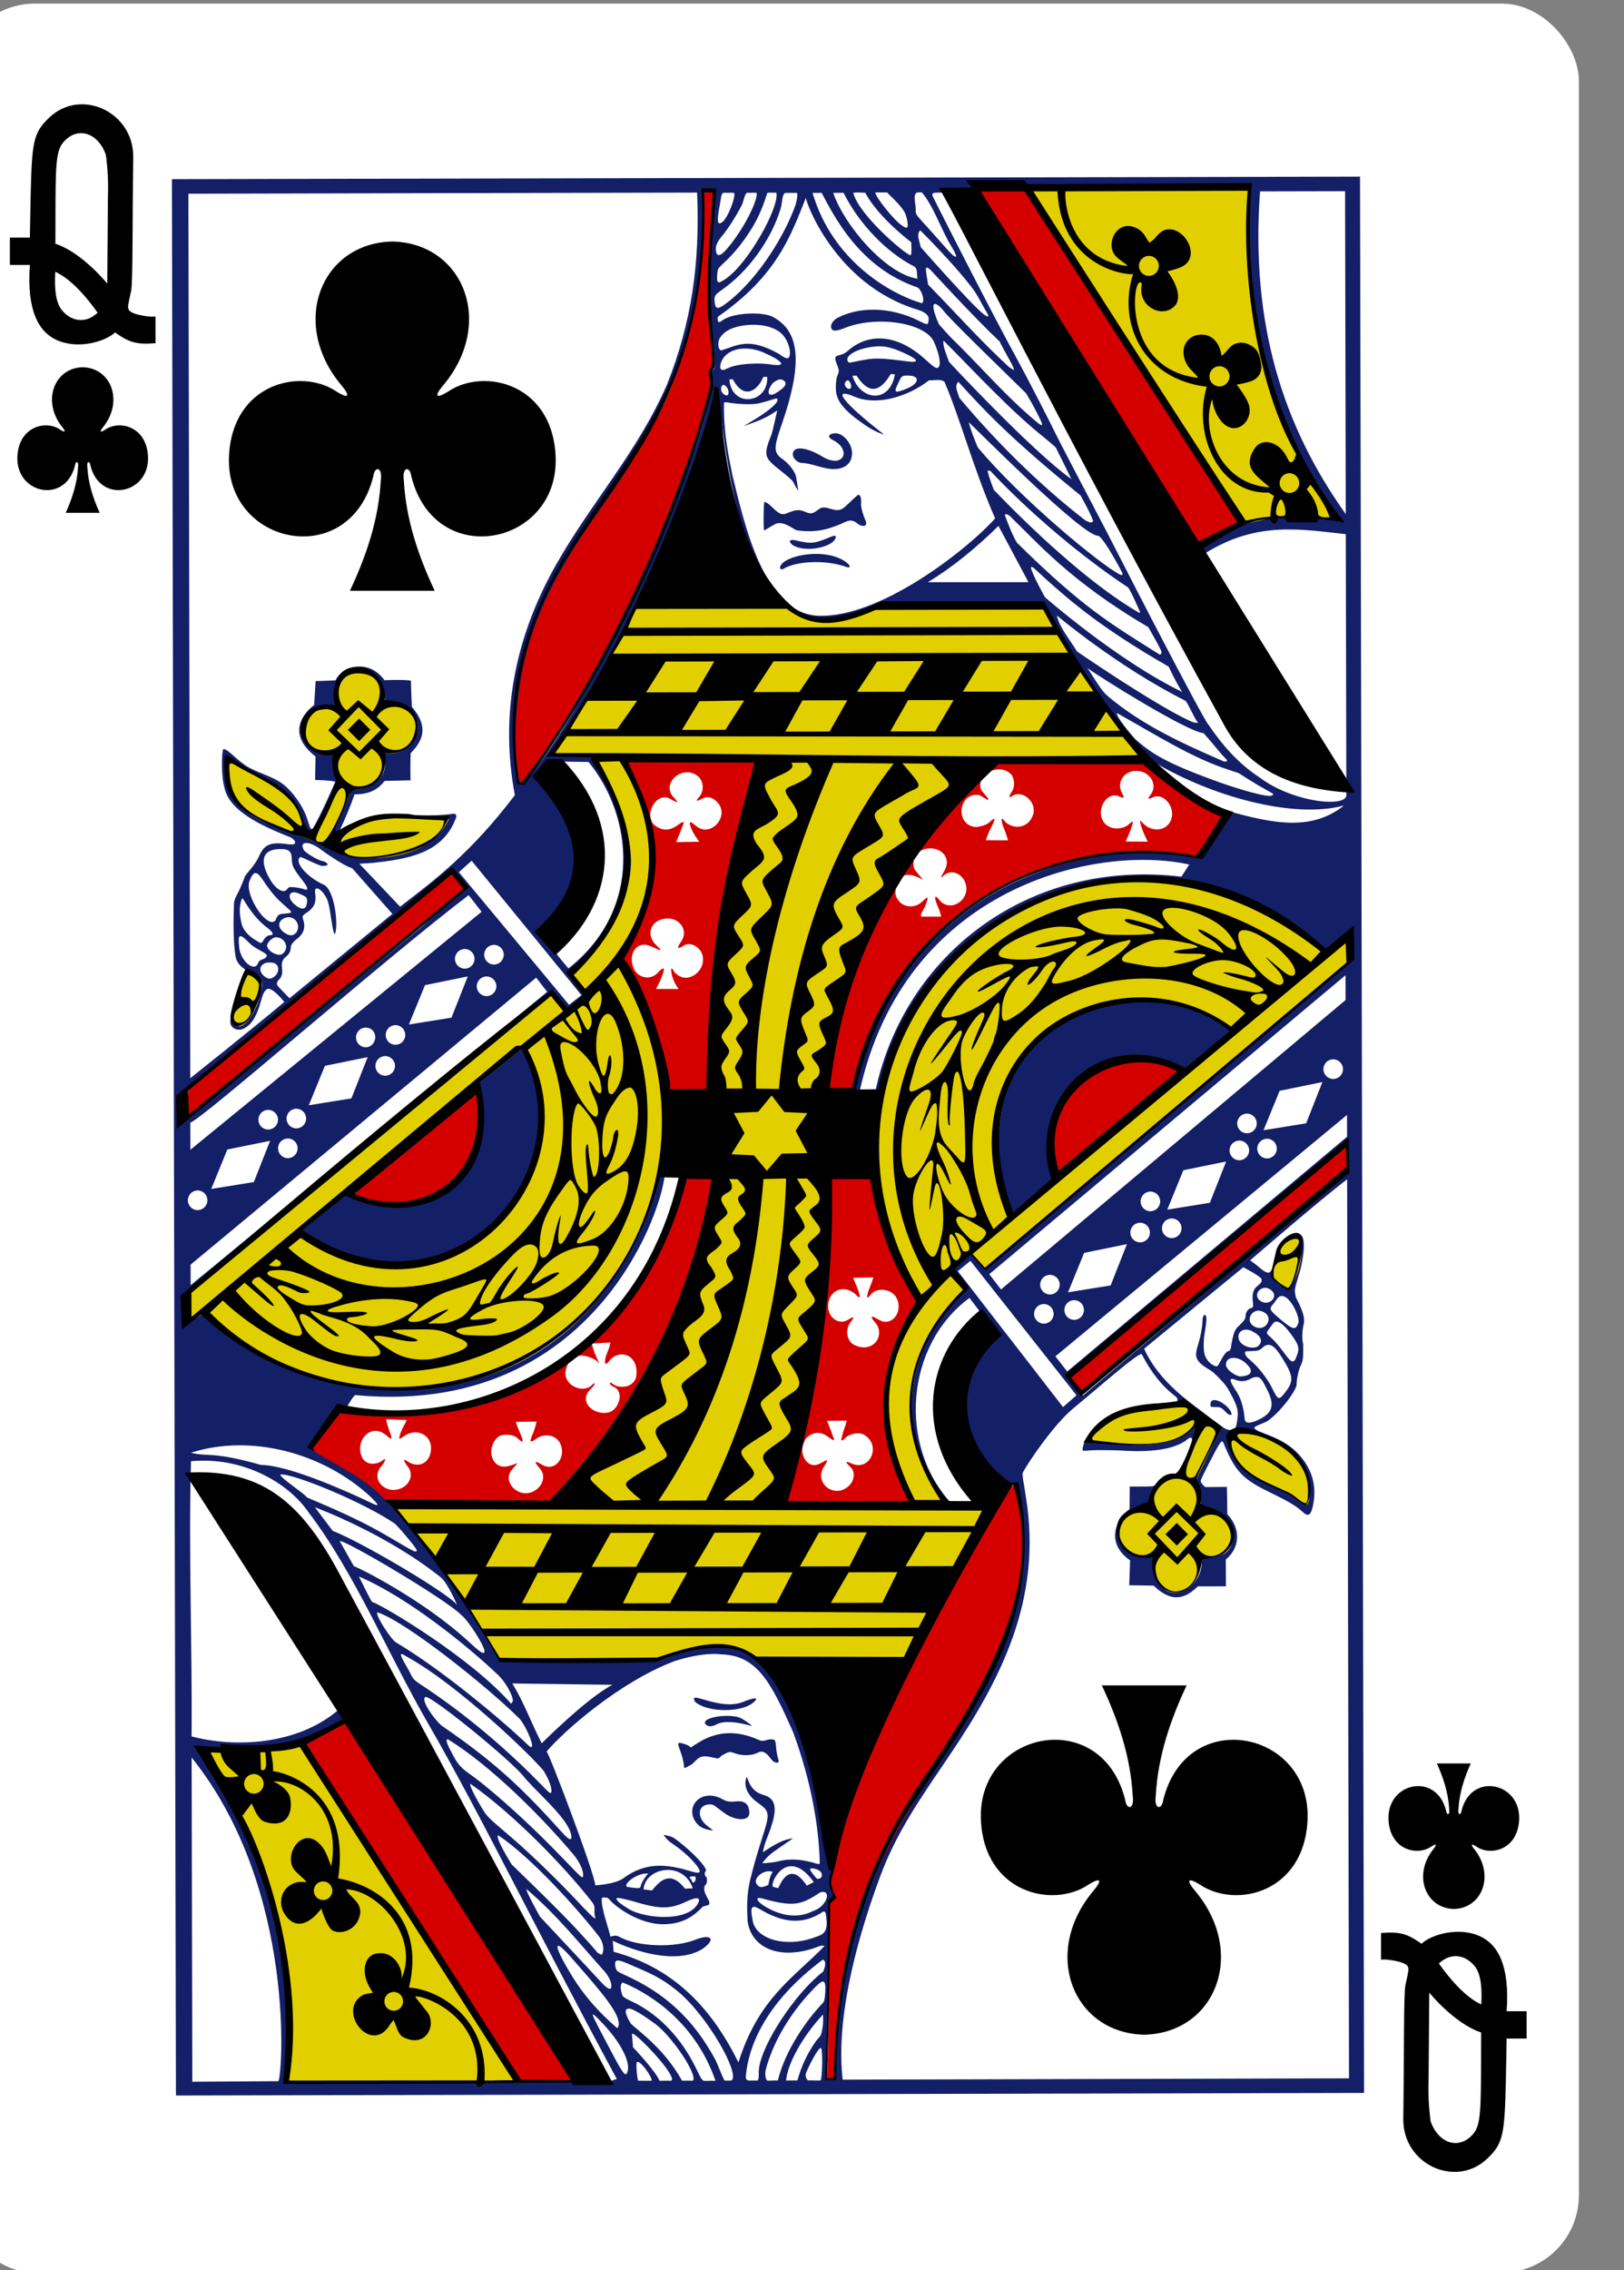 <?xml version="1.0" encoding="UTF-8" standalone="no"?>
<svg
   xmlns:dc="http://purl.org/dc/elements/1.1/"
   xmlns:cc="http://creativecommons.org/ns#"
   xmlns:rdf="http://www.w3.org/1999/02/22-rdf-syntax-ns#"
   xmlns:svg="http://www.w3.org/2000/svg"
   xmlns="http://www.w3.org/2000/svg"
   xmlns:sodipodi="http://sodipodi.sourceforge.net/DTD/sodipodi-0.dtd"
   xmlns:inkscape="http://www.inkscape.org/namespaces/inkscape"
   sodipodi:docname="Q-CLUBS.svg"
   inkscape:version="1.0beta2 (2b71d25, 2019-12-03)"
   id="svg811"
   version="1.1"
   viewBox="0 0 63 88"
   height="88mm"
   width="63mm">
  <rect x="0" y="0" width="63" height="88" fill="#808080" stroke="none"/>
  <defs
     id="defs805" />
  <sodipodi:namedview
     inkscape:window-maximized="0"
     inkscape:window-y="383"
     inkscape:window-x="2611"
     inkscape:window-height="952"
     inkscape:window-width="1600"
     showgrid="false"
     inkscape:document-rotation="0"
     inkscape:current-layer="layer1"
     inkscape:document-units="mm"
     inkscape:cy="265.7817"
     inkscape:cx="263.84725"
     inkscape:zoom="0.35"
     inkscape:pageshadow="2"
     inkscape:pageopacity="0.0"
     borderopacity="1.0"
     bordercolor="#666666"
     pagecolor="#ffffff"
     id="base" />
  <g
     transform="translate(-36.78,-77.845)"
     id="layer1"
     inkscape:groupmode="layer"
     inkscape:label="Layer 1">
    <g
       id="g4942"
       transform="matrix(0.283,0,0,0.283,-918.575,385.993)"
       style="stroke-width:0.996">
      <rect
         ry="10.596"
         rx="10.582"
         style="display:inline;opacity:1;fill:#ffffff;fill-opacity:1;stroke:none;stroke-width:0.993;stroke-miterlimit:4;stroke-dasharray:none;stroke-opacity:1"
         id="rect6355-6-85-3-5-0-1"
         width="222.232"
         height="310.814"
         x="3370.009"
         y="-1088.37" />
      <path
         style="display:inline;opacity:1;stroke-width:0.996"
         sodipodi:nodetypes="ccccccccccccccc"
         inkscape:connector-curvature="0"
         id="path147-6-9-8-7-0-5-6-46-4-5"
         d="m 3575.103,-827.369 c 3.91,-0.088 5.663,-4.674 2.767,-8.235 -0.42,-0.519 -0.463,-0.817 0.306,-0.319 1.95,1.358 5.688,0.465 5.879,-3.686 0.236,-5.115 -6.625,-6.589 -7.914,-1.15 -0.068,0.574 -0.516,0.561 -0.408,-0.254 0.117,-2.211 0.78,-4.278 1.691,-6.293 -1.549,0 -3.099,0 -4.648,0 0.911,2.015 1.574,4.082 1.691,6.293 0.108,0.815 -0.34,0.828 -0.408,0.254 -1.288,-5.439 -8.15,-3.966 -7.913,1.15 0.191,4.152 3.929,5.044 5.879,3.686 0.769,-0.499 0.726,-0.201 0.306,0.319 -2.896,3.561 -1.142,8.146 2.767,8.235 0,2e-5 0,-2e-5 0,0 z" />
      <path
         style="display:inline;opacity:1;stroke-width:0.996"
         sodipodi:nodetypes="ccccccccccccccc"
         inkscape:connector-curvature="0"
         id="path147-6-9-8-7-4-5-62-9-4-5"
         d="m 3387.148,-1038.556 c -3.91,0.088 -5.663,4.674 -2.768,8.235 0.42,0.519 0.463,0.818 -0.306,0.319 -1.95,-1.358 -5.688,-0.465 -5.879,3.686 -0.236,5.115 6.625,6.589 7.913,1.15 0.068,-0.574 0.516,-0.561 0.408,0.254 -0.117,2.211 -0.78,4.277 -1.691,6.293 1.549,0 3.099,0 4.648,0 -0.911,-2.015 -1.574,-4.082 -1.691,-6.293 -0.108,-0.815 0.34,-0.828 0.408,-0.254 1.288,5.439 8.15,3.966 7.913,-1.15 -0.191,-4.152 -3.93,-5.044 -5.879,-3.686 -0.769,0.499 -0.726,0.201 -0.306,-0.319 2.896,-3.561 1.142,-8.146 -2.767,-8.235 -9e-4,0 0,0 0,0 z" />
      <path
         style="opacity:1;stroke-width:0.996"
         inkscape:connector-curvature="0"
         id="path37-5-2-4"
         d="m 3379.912,-1052.566 h -2.745 v -3.748 h 2.745 c 0,0 0.021,-2.019 0.1,-5.582 0.17,-7.593 0.36,-8.772 2.555,-10.861 4.335,-4.13 11.595,-0.765 11.509,5.446 -0.125,8.765 -0.035,17.122 -0.29,18.306 -0.455,2.084 -0.5,2.202 -0.315,2.583 0.38,0.765 3.659,1.097 3.659,0.882 v 3.691 c -2.505,0.195 -3.546,-0.04 -5.55,-1.474 -1.25,1.209 -5.06,2.423 -8.089,0.995 -2.304,-1.086 -4.05,-3.891 -3.579,-10.239 v 0 z m 9.28,6.542 c -1.361,-1.968 -3.65,-4.655 -5.805,-5.609 -0.134,2.263 0.061,4.161 0.855,5.182 1.264,1.625 3.309,1.997 4.949,0.427 z m 1.129,-21.65 c -1.01,-2.864 -3.604,-3.835 -5.5,-2.043 -1.185,1.115 -1.375,2.288 -1.4,8.662 -0.015,3.932 -0.015,5.584 -0.015,5.584 3.69,1.198 7.14,5.506 7.11,5.45 l 0.09,-11.89 c 0.072,-1.929 -0.024,-3.861 -0.284,-5.763 v 0 z m 0,0" />
      <path
         style="opacity:1;stroke-width:0.996"
         inkscape:connector-curvature="0"
         id="path37-3-2-7-4"
         d="m 3582.337,-813.359 h 2.745 v 3.748 h -2.745 c 0,0 -0.021,2.019 -0.1,5.581 -0.17,7.593 -0.36,8.772 -2.555,10.861 -4.335,4.13 -11.595,0.765 -11.509,-5.446 0.125,-8.765 0.035,-17.122 0.29,-18.306 0.454,-2.085 0.5,-2.202 0.315,-2.583 -0.38,-0.765 -3.659,-1.096 -3.659,-0.882 v -3.691 c 2.505,-0.194 3.546,0.041 5.55,1.474 1.25,-1.209 5.06,-2.423 8.089,-0.995 2.304,1.086 4.05,3.891 3.579,10.239 v 0 z m -9.28,-6.542 c 1.361,1.968 3.65,4.655 5.804,5.609 0.134,-2.263 -0.061,-4.161 -0.855,-5.182 -1.265,-1.625 -3.309,-1.997 -4.949,-0.427 z m -1.129,21.65 c 1.01,2.864 3.604,3.835 5.5,2.043 1.185,-1.115 1.375,-2.288 1.4,-8.662 0.015,-3.932 0.015,-5.584 0.015,-5.584 -3.69,-1.198 -7.14,-5.506 -7.11,-5.45 l -0.09,11.89 c -0.072,1.929 0.024,3.861 0.284,5.763 v 0 z m 0,0" />
      <g
         transform="matrix(1.022,0,0,1.026,3100.857,-1473.309)"
         id="g5457-6-3-6"
         style="stroke-width:0.996">
        <g
           id="g3405-1-0-4"
           transform="matrix(0.151,-0.002,0.002,0.151,320.816,485.209)"
           style="display:inline;stroke-width:0.996">
          <path
             inkscape:connector-curvature="0"
             id="path3391-4-8-9-0"
             d="m 376.567,1111.814 c 4.138,-52.338 1.713,-108.605 4.576,-151.206 -1.589,-3.025 4.342,-11.231 4.649,-11.228 -3.397,-6.373 -4.384,-22.612 0.158,-36.957 35.737,-130.242 98.956,-231.204 163.961,-325.289 50.258,157.243 -114.258,265.337 -150.121,401.845 -11.981,47.275 -10.635,80.392 -15.504,123.165 z M 105.054,1110.785 -85.863,808.536 -43.449,788.473 152.666,1110.265 Z M 362.512,557.669 c 1.62,8.634 8.344,13.336 15.583,9.474 7.089,-3.782 7.906,-4.033 3.446,2.711 -9.848,14.891 9.599,29.625 22.326,16.897 4.524,-4.524 5.354,-11.96 1.335,-15.785 -4.54,-4.32 -5.513,-6.543 1.218,-3.215 16.922,7.07 26.559,-17.412 10.181,-25.865 -4.221,-2.179 -12.513,-0.38 -15.663,2.831 -3.804,3.878 -4.318,2.495 -3.282,-0.534 0.613,-1.792 1.066,-4.707 2.521,-8.171 1.141,-2.718 1.981,-6.429 1.981,-6.429 l -17.369,-0.01 c 0,0 1.36,3.994 2.743,7.358 1.302,3.166 1.782,5.528 2.417,6.845 2.288,4.745 -0.504,2.967 -5.156,-0.575 -6.576,-5.007 -14.905,-3.715 -19.706,2.722 -1.785,3.795 -3.289,7.748 -2.575,11.747 z m 27.797,-243.86 37.354,-0.693 c 10.305,39.652 22.355,78.288 39.803,113.778 -33.473,54.197 -43.023,115.642 -5.475,178.445 L 343.568,604.21 c 33.061,-94.438 44.462,-195.155 46.741,-290.401 z m 37.403,147.883 c 5.062,-4.425 5.794,-12.544 1.287,-18.014 -5.667,-6.878 -4.346,-7.211 3.307,-2.675 11.043,6.545 21.83,-7.225 15.408,-19.579 -4.079,-7.847 -17.532,-9.723 -22.758,-2.846 -4.357,5.733 -3.821,0.446 -0.433,-7.201 1.245,-2.811 3.047,-8.097 3.047,-8.097 l -18.1,0.17 c 0,0 2.279,5.149 3.488,8.454 3.206,8.766 3.309,11.531 -1.719,5.861 -10.942,-9.406 -23.97,-2.823 -24.24,10.505 0,10.248 9.213,16.93 17.399,12.231 4.974,-2.855 7.199,-3.528 1.559,3.093 -3.911,6.327 -2.624,14.461 2.403,18.327 6.895,4.274 14.331,4.119 19.353,-0.228 z m -250.551,32.527 c 1.465,-1.055 1.994,-0.345 1.087,1.089 -0.773,1.222 -2.741,2.951 -4.428,4.786 -8.55,9.3 2.245,21.36 15.879,19.665 9.281,-1.154 14.882,-15.669 8.098,-21.501 -2.201,-1.506 -3.937,-1.808 -5.596,-3.854 -0.125,-0.811 0.259,-1.354 1.077,-1.026 1.203,0.518 3.648,2.54 4.89,2.892 8.585,2.434 15.127,-1.053 17.38,-7.108 1.461,-7.014 0.213,-14.581 -5.488,-18.592 -5.299,-3.642 -13.207,-2.703 -17.879,3.358 -4.781,6.203 -5.364,0.243 -1.415,-8.347 1.48,-3.219 2.524,-7.812 2.524,-7.812 l -16.645,0.698 c 0,0 0.845,3.59 2.263,7.722 3.592,9.437 6.21,12.161 1.543,7.254 -20.19,-12.196 -27.119,4.005 -27.526,10.474 -0.765,12.179 16.901,19.288 24.235,10.303 z m 83.401,-182.884 30.019,0.438 C 266.603,431.869 219.097,532.165 140.284,600.673 L -6.578,598.586 -76.796,548.317 -49.07,513.126 C 137.166,534.412 217.598,442.854 260.562,311.335 Z M 122.334,588.824 c 8.83,-3.778 12.598,-13.688 6.859,-20.431 -5.188,-6.096 -5.704,-7.988 2.317,-3.194 10.733,6.414 21.315,-6.032 16.155,-18.381 -3.212,-7.687 -13.575,-10.168 -21.111,-5.054 -6.627,4.832 -6.477,2.642 -2.956,-5.063 1.743,-3.813 3.118,-9.939 3.118,-9.939 l -18.404,0.052 c 0,0 1.281,4.387 2.587,7.406 2.994,6.919 4.07,10.092 2.644,10.092 -0.689,0 -2.94,-2.124 -4.257,-3.362 -3.627,-3.407 -13.635,-4.155 -17.393,-0.644 -11.132,10.383 -5.134,28.831 8.916,25.596 9.072,-2.089 11.18,-5.505 3.59,2.92 -9.355,10.384 4.788,25.626 17.936,20.001 z M 6.302,583.881 c 7.65,-3.503 10.292,-12.249 6.096,-17.961 -4.225,-5.75 -6.303,-9.449 1.267,-4.227 10.081,5.213 19.015,-1.463 19.015,-12.994 0,-12.078 -13.499,-17.862 -23.555,-10.7 -1.699,1.21 -3.784,2.293 -4.156,2.293 -1.218,0 1.068,-6.508 3.541,-10.757 1.073,-1.844 2.969,-5.604 2.969,-5.604 l -18.396,-0.909 c 0,0 0.974,5.025 2.374,8.898 2.845,7.867 3.534,10.486 -1.555,5.981 -13.695,-13.087 -28.64,3.219 -22.973,17.503 2.994,8.04 12.437,8.143 18.056,4.204 5.1,-3.863 2.457,1.306 -1.056,5.404 -9.58,11.173 4.124,25.339 18.373,18.87 z M 850.029,291.496 l 0.72,22.272 -240.007,195.523 -9.802,-15.386 z M -34.901,323.323 C -0.391,299.342 38.178,256.024 76.024,233.647 102.781,297.07 37.678,358.229 -34.901,323.323 Z M 590.381,318.695 C 567.672,184.998 710.712,214.401 703.02,226.22 Z M -178.509,228.509 59.035,39.217 69.551,55.471 -181.058,256.153 Z M 468.508,42.099 c 0.641,2.013 7.677,9.74 7.682,10.435 -2.017,-1.54 -14.033,-8.449 -20.011,-1.93 -2.089,2.388 -4.774,8.123 -4.559,14.097 2.354,10.717 14.481,14.624 23.206,7.401 2.512,-2.08 4.677,-4.611 5.173,-3.706 0.431,0.787 -0.969,4.446 -2.109,7.342 -1.311,2.975 -6.122,9.201 -2.682,9.233 l 16.717,0.156 c 0,0 -0.573,-3.923 -2.525,-8.278 -3.647,-8.138 -3.443,-12.534 1.003,-6.649 8.655,11.456 25.783,2.174 24.156,-11.462 -1.175,-9.846 -11.065,-15.58 -18.439,-10.975 -0.807,0.504 -3.181,2.806 -3.516,2.817 -0.896,0.031 1.597,-3.693 3.255,-6.786 C 501.368,33.513 493.422,23.851 481.09,24.744 c -3.983,0.288 -8.368,2.747 -8.395,3.103 -4.67,3.681 -5.503,10.121 -4.187,14.253 z m 204.315,-94.012 c 23.311,21.925 46.687,38.068 70.085,52.201 L 720.294,35.13 C 569.818,19.508 459.614,77.842 412.109,238.783 L 388.798,238.02 C 399.262,137.41 432.549,43.178 533.414,-53.306 Z m -144.626,22.49 c -0.013,4.775 8.692,10.552 6.727,11.845 -0.902,0.468 -6.073,-4.135 -8.469,-4.417 -17.371,-2.042 -21.277,24.959 -4.077,28.186 3.384,0.635 10.405,-1.393 12.501,-3.076 2.784,-2.235 4.717,-4.078 5.282,-3.865 1.051,0.395 -1.408,5.192 -3.339,8.742 -1.794,3.298 -4.323,10.184 -4.323,10.184 l 19.77,0.309 c 0,0 -1.724,-6.081 -3.455,-10.406 -2.213,-5.529 -2.655,-9.023 -1.131,-8.637 0.657,0.167 1.381,1.894 2.753,3.099 8.483,7.448 21.084,4.446 24.514,-7.002 3.225,-10.763 -9.576,-22.023 -18.644,-16.082 -3.168,2.076 -3.155,0.49 0.035,-4.21 2.914,-4.293 2.284,-10.852 -0.271,-14.774 -9.339,-10.134 -28.157,-3.172 -27.875,10.104 z m 141.611,33.604 c -0.447,-2.413 0.157,-1.72 2.66,0.945 7.836,8.341 21.502,7.214 25.1,-3.686 3.59,-10.877 -6.868,-23.485 -16.151,-19.299 -4.829,2.177 -4.904,1.387 -2.117,-2.156 7.185,-9.134 -0.489,-21.364 -12.64,-21.364 -11.103,0 -17.769,10.616 -12.466,19.854 2.172,3.784 1.443,4.578 -2.428,2.647 -11.297,-5.636 -22.092,12.221 -13.889,22.975 4.82,6.319 16.133,7.105 22.678,0.957 3.483,-3.272 3.436,-1.689 0.857,5.134 -2.246,5.943 -4.717,10.742 -4.717,10.742 L 676.345,21.322 c 0,0 -5.137,-10.033 -6.537,-17.14 z M 246.251,240.997 c 5.74,-1.42 -19.259,-83.753 -37.827,-120.563 21.591,-48.502 49.972,-89.508 3.432,-176.502 l 120.894,1.01 C 296.236,42.658 282.536,241.124 282.529,241.07 Z m 11.663,-94.92 c 0,0 -5.877,-8.277 -6.168,-14.932 -0.671,-4.274 0.432,-4.523 2.603,-0.149 10.636,12.022 25.339,0.693 25.523,-9.847 1.345,-9.63 -9.845,-18.022 -17.143,-13.288 -5.114,3.317 -6.483,2.334 -1.886,-3.897 6.475,-8.776 -0.345,-20.366 -11.751,-20.366 -14.839,0 -20.674,13.8 -10.15,23.811 7.774,7.395 0.5,2.996 -5.709,0.313 -12.091,-5.225 -20.195,7.057 -14.884,19.604 3.665,8.659 14.683,11.028 21.237,4.124 3.59,-3.782 6.894,-5.985 4.906,-0.229 -1.058,4.661 -6.597,14.505 -6.597,14.505 z M 278.079,16.135 c 0,0 -7.058,-9.053 -8.218,-15.817 -0.392,-2.49 1.362,-1.841 5.388,1.694 12.883,11.311 30.974,-8.509 18.99,-20.874 -4.119,-4.249 -8.34,-5.515 -13.234,-3.028 -6.107,3.103 -5.603,1.57 -2.536,-1.676 4.496,-4.759 4.264,-13.537 -0.471,-17.852 -13.093,-11.931 -34.216,5.395 -22.066,18.128 5.289,5.543 2.76,4.802 -3.088,1.215 -11.065,-6.788 -23.597,11.331 -15.35,22.143 9.823,8.493 17.301,4.452 24.216,-0.738 1.497,-0.77 2.791,-1.112 2.791,-0.464 0,1.211 -7.044,17.29 -7.044,17.29 z M 119.536,-35.16 c -33.794,-113.752 58.261,-222.544 114.738,-306.55 59.514,-83.318 53.784,-222.872 56.212,-217.284 l 8.298,1.059 c 0,0 -7.339,81.691 -4.116,118.673 3.419,32.523 2.568,34.534 0.206,37.728 -0.648,3.021 0.163,11.884 -0.53,14.917 -16.989,70.216 -80.342,239.44 -174.808,351.457 z m 605.217,-204.45 -194.335,-316.213 47.565,-1.675 c 17.332,28.149 186.221,296.596 186.221,296.596 z"
             style="fill:#d40000;fill-opacity:1;stroke-width:0.996"
             sodipodi:nodetypes="ccccccccccccccssssccsssccssscccccccccsssscccccsccccscsscccsccsscccccscccccccscscsccssccsssscccscsccscccsscccccccccccccccccccsscccssssssscscccscccccscsssccccsssscccssscsssssscccsscccccccccccssssssscccccsssssssccccccccccccccccc" />
          <path
             inkscape:connector-curvature="0"
             id="path3395-8-0-1-6"
             d="m -104.999,1114.013 c 23.415,-82.22 -35.398,-274.709 -73.208,-300.193 44.691,-1.395 98.428,-1.676 96.761,-4.183 0,0 186.625,300.881 185.06,302.446 -1.48,1.48 -208.613,1.929 -208.613,1.929 z m 775.096,-459.323 c -45.962,-7.053 -27.382,-45.063 2.261,-48.7 -3.862,0.599 3.382,-18.963 27.342,-26.64 5.531,-9.77 9.97,-26.512 15.019,-34.252 -14.361,4.491 -31.884,16.387 -96.784,6.132 6.004,-30.741 68.245,-35.301 90.615,-30.289 12.916,3.153 25.483,22.588 29.414,23.038 39.987,-6.205 90.363,30.468 74.594,66.951 -2.439,5.2 -8.382,-6.3 -21.765,-11.322 -43.252,-16.23 -46.031,-39.765 -55.9,-50.399 -3.623,-0.722 -23.25,37.068 -23.25,37.068 l 5.71,25.879 c 10.426,-0.838 56.397,28.281 -1.445,47.015 -16.544,54.742 -46.124,15.649 -45.81,-4.48 z M 781.912,410.675 c -2.433,-2.528 2.157,-19.576 8.111,-29.346 3.216,-5.277 10.549,-8.761 14.818,-7.962 7.606,1.422 6.293,12.487 -4.165,44.811 -0.474,4.675 -10.783,5.052 -18.764,-7.502 z M -132.291,173.337 c -12.633,-0.184 -0.921,-34.41 6.97,-45.23 2.589,-3.356 12.591,3.971 13.055,8.953 0.831,8.925 -13.21,39.893 -20.025,36.277 z m -6.363,-233.674 c 15.377,3.891 39.54,19.682 51.075,28.329 14.341,10.952 10.159,32.097 21.706,34.106 7.859,-3.777 22.575,-38.315 22.575,-38.315 0,0 3.795,-17.786 -6.336,-23.389 -25.207,-13.941 -24.592,-28.693 -22.965,-29.987 7.739,-19.411 22.671,-15.775 30.774,-16.77 0.292,-10.672 0.188,-33.205 22.253,-30.636 19.3,2.041 20.896,29.665 12.768,29.83 -0.15,-0.469 36.593,-4.858 35.965,19.341 -0.341,13.12 -22.29,29.664 -28.999,23.492 0,0 3.341,26.198 -29.637,34.796 -7.765,7.732 -14.407,40.912 -14.375,37.959 C -23.825,-9.253 7.269,-13.103 56.181,-6.133 25.206,49.787 -58.403,22.524 -64.842,11.566 -106.916,-1.64 -146.329,-18.665 -138.654,-60.337 Z m 362.921,-130.812 133.509,-0.182 c -0.546,4.523 41.725,24.241 78.668,3.757 7.131,-3.954 149.23,-0.123 149.23,-0.123 31.719,47.997 89.34,135.229 89.34,135.229 l -134.224,1.624 C 425.886,40.229 410.265,143.41 381.618,245.002 l 49.588,1.059 C 513.49,18.275 710.225,21.412 832.911,120.393 L 704.413,222.6 c -98.093,-50.863 -141.991,95.339 -112.066,96.042 L 851.112,111.884 c 0,0 4.198,17.16 3.752,17.733 C 836.321,153.375 527.842,398.121 527.842,398.121 l -13.257,-14.977 -17.586,14.542 c 0,0 6.834,12.83 12.93,19.26 -61.103,47.927 -64.098,137.072 -19.995,186.246 l -21.899,1.515 c -8.204,10.189 -62.443,-104.672 0.668,-177.49 -24.611,-49.62 -39.365,-116.921 -42.483,-120.068 0.584,7.916 -39.776,4.838 -39.776,4.838 -4.198,100.229 -15.757,198.434 -40.904,292.9 l 185.491,6.058 -80.508,136.188 c 0,0 -88.603,-3.204 -126.756,-6.298 -39.606,-23.641 -62.786,-6.261 -100.297,1.91 C 170.209,743.715 91.865,740.366 91.857,741.09 65.862,688.004 37.727,648.867 -0.594,603.184 -5.435,594.91 157.041,601.797 157.041,601.797 c 0,0 82.61,-121.993 97.797,-156.539 11.852,-26.96 38.859,-125.299 38.859,-125.299 1.139,5.153 -14.468,-25.811 -51.63,-25.528 -32.997,203.886 -276.448,269.978 -421.017,136.909 l -1.096,-23.765 324.715,-257.443 14.115,16.686 c -3.048,-2.494 -199.334,157.179 -196.092,156.191 57.306,30.811 124.275,7.133 117.62,-91.988 46.036,-32.506 86.903,-70.514 127.101,-109.329 0.87,-1.526 43.275,98.113 41.993,117.182 25.119,-8.126 39.741,9.661 39.302,6.645 -8.36,-57.44 44.276,-274.291 45.51,-299.276 -27.866,-2.556 -64.859,-1.94 -122.831,-4.887 45.58,90.689 28.718,151.592 -37.018,206.415 l -13.429,-17.263 c 5.495,3.141 95.947,-73.39 25.102,-190.022 -3.305,0.24 -37.985,-3.561 -37.985,-3.561 z m 349.925,-368.813 c 0,0 203.158,-2.618 203.158,3.336 -7.698,109.045 16.626,208.864 76.983,301.605 0,0 -89.922,-4.19 -88.293,-3.041 z"
             style="fill:#e2cf00;fill-opacity:1;stroke-width:0.996"
             sodipodi:nodetypes="cccccccccccccsccccccssccccsccccccccccsccccccccscccccccccsccccccccccccccccccccccccccccscccccccccccc" />
          <path
             style="fill:#131f67;fill-opacity:1;stroke-width:0.165"
             d="M 1674.195,-278.178 V 3.424 H 1849.127 V -278.178 Z m 158.389,1.828 c -2.254,24.499 10.397,47.876 12.125,48.645 -10.58,-0.148 -17.608,1.63 -20.781,4.689 l 1.02,1.566 c 6.22,-5.383 15.549,-5.629 21.766,-3.965 -0.141,13.232 0.411,27.207 0,40.436 -7.509,0.693 -14.235,-3.077 -17.293,-7.541 -6.848,-9.052 -11.492,-20.56 -17.549,-31.096 -7.912,-13.763 -15.287,-29.288 -27.66,-52.275 l 1.19,-0.373 z m -61.902,0.158 c 0.324,-0.01 0.601,-0.02 0.713,0.002 0.466,0.183 0.707,1.052 1.58,2.697 2.278,4.291 5.558,7.403 9.111,9.045 0.661,0.306 1.015,0.499 1.229,0.736 0.238,0.492 0.544,1.876 -0.053,1.979 -4.689,-1.951 -10.82,-6.405 -13.582,-14.457 0.306,0.018 0.678,0.008 1.002,-0.002 z m -9.197,0.023 c 0.322,-0.013 0.575,-0.026 0.568,0.006 0.313,0.167 0.34,1.107 0.246,1.486 -0.858,3.462 -3.101,7.693 -6.559,11.418 -0.972,1.047 -1.557,1.598 -1.881,1.625 -0.367,0.031 -0.455,-0.64 -0.33,-1.992 0.051,-0.559 0.093,-0.828 0.283,-1.127 2.316,-2.365 5.595,-6.918 6.688,-11.41 0.271,0.022 0.662,0.008 0.984,-0.006 z m -6.367,0.004 v 0 c 0.341,0.011 0.682,0.021 0.92,0.002 0.291,0.158 0.442,0.706 0.332,1.023 -0.274,0.794 -1.708,3.636 -2.182,3.734 -0.015,0.003 -0.028,0.003 -0.041,0 -0.295,-0.06 -0.194,-4.419 0.053,-4.758 0.235,-0.022 0.575,-0.012 0.916,-0.002 z m 2.498,0.002 h 1.668 c -0.198,2.461 -2.46,6.501 -5.459,9.688 -0.056,-1.5 0.062,-1.868 0.221,-2.664 0.108,-0.542 0.467,-0.793 0.805,-1.215 1.359,-1.893 2.253,-3.91 2.766,-5.809 z m 5.869,0 c 0.258,0.003 0.698,-0.003 1.285,0 0.379,0.07 0.476,0.261 0.44,0.697 -0.357,3.925 -2.567,10.525 -11.379,17.053 -0.738,-0.305 -0.02,-1.799 -0.029,-1.766 4.082,-3.129 9.032,-10.581 9.476,-14.25 0.084,-0.701 -0.052,-1.481 0.207,-1.734 z m 3.871,0 c 0.378,-0.004 0.814,0.01 0.99,0 0.538,0.984 0.934,2.291 1.432,3.221 2.963,5.459 6.815,9.214 12.246,11.869 2.006,0.981 2.209,0.872 2.361,1.693 0.115,0.616 0.012,0.888 -0.359,0.898 -0.288,0.008 -0.735,-0.142 -1.357,-0.41 -3.664,-1.576 -5.031,-2.149 -7.402,-4.088 -4.419,-3.613 -9.352,-12.381 -7.91,-13.184 z m 5.652,0 c 0.832,0.017 0.777,0.004 1.596,0 2.638,4.709 6.125,7.078 7.516,8.387 0.422,0.711 1.408,2.388 0.098,2.205 -0.602,-0.114 -2.271,-1.197 -3.664,-2.223 -2.464,-1.813 -6.319,-7.575 -5.545,-8.369 z m 3.16,0 c 1.018,0.025 0.533,-0.013 1.748,0 0.707,1.588 3.902,4.932 3.902,4.932 l 0.146,1.932 c 0,0.048 -0.031,0.067 -0.08,0.061 -0.749,-0.1 -6.569,-6.219 -5.717,-6.924 z m 2.916,0 c 0.683,-0.007 1.881,0.025 1.959,0 0.155,0.118 0.392,2.383 0.211,2.752 -0.031,0.02 -0.068,0.029 -0.107,0.029 -0.601,-3.6e-4 -2.216,-2.37 -2.062,-2.781 z m 67.629,0.002 v 47.641 c -15.677,-19.584 -13.174,-47.815 -12.652,-47.586 z m -95.756,0.098 c 0.935,8.184 -1.52,19.011 -5.584,29.855 -2.512,6.702 -6.119,11.674 -10.188,17.674 -7.799,11.44 -13.698,23.055 -11.424,37.781 0.297,2.185 0.597,3.234 0.494,3.822 -0.948,1.783 -4.708,7.19 -7.457,9.441 -4.034,3.304 -9.648,8.24 -10.098,7.947 -1.339,-2.591 -2.926,-4.688 -5.025,-6.27 -0.37,-0.402 -0.38,-0.756 0.473,-0.936 5.569,0.05 11.303,-1.176 13.162,-6.115 0.248,-0.935 0.254,-0.925 -0.871,-0.811 -0.569,0.058 -2.858,0.054 -4.455,-0.01 -2.936,-0.23 -7.557,-0.252 -9.875,1.52 -0.449,0.429 -0.695,0.403 -0.779,0.168 -0.198,-1.144 2.053,-4.908 2.053,-4.908 l 3.715,-2.061 c 0,0 1.522,-0.071 3.406,-0.025 l 0.033,-3.352 c 1.477,-0.875 4.012,-4.628 -0.061,-7.504 l 0.133,-3.65 -3.59,-0.066 c -2.382,-2.286 -4.321,-2.274 -6.508,-0.121 l -4.139,-0.004 0.016,3.943 c -2.04,1.644 -2.328,4.435 -0.242,6.664 l 0.051,4.002 3.184,-0.021 c 0,0 0.659,0.511 0.678,0.918 0,0.263 -2.326,4.76 -2.772,5.402 -0.579,0.835 -0.422,0.359 -1.348,-1.568 -1.325,-2.758 -2.637,-3.884 -5.996,-5.512 -2.997,-1.453 -4.066,-2.131 -4.936,-2.963 -0.692,-0.662 -1.1,-0.454 -1.367,0.535 -0.578,2.199 -0.401,4.399 0.807,6.412 2.549,4.249 6.989,4.445 7.695,5.428 0.092,0.234 -0.811,0.506 -1.783,0.941 -1.681,1.024 -4.141,4.12 -4.457,5.363 0.057,0.599 -0.336,2.487 -0.627,2.904 -0.335,0.742 -0.372,1.088 -0.357,3.08 0.301,1.137 0.028,2.617 -0.113,3.127 -0.152,1.034 0.394,2.253 1.172,3.748 0.291,1.388 0.224,1.026 -0.672,4.154 -0.146,0.505 -1.154,4.863 0.135,5.162 -0.73,-3.395 0.208,-6.18 1.494,-8.102 0.869,0.265 1.605,0.95 2.346,1.516 0,0 0.019,1.638 -0.326,3.266 0.203,-0.552 0.338,-1.974 0.979,-2.309 0.343,-0.08 0.816,0.225 1.709,0.996 0.341,0.294 1.072,0.807 1.072,0.807 0,0 -10.382,8.921 -14.311,11.879 V -276.029 Z m 1.147,0.008 1.184,0.012 -0.518,25.814 c 0,0 -0.695,1.027 -0.725,1.133 0.719,1.338 0.698,2.613 0.215,3.992 2.37,8.322 2.563,23.278 10.215,30.148 3.752,3.231 8.737,3.362 15.191,0.711 14.243,-0.025 12.131,-0.76 23.633,-0.102 4.759,8.736 10.53,17.244 16.773,23.553 2.918,3.263 6.991,5.031 10.807,7.396 -1.53,2.911 -3.281,5.058 -5.178,6.439 -0.394,0.563 -0.66,1.172 -1.17,1.648 -38.785,-3.736 -47.196,33.927 -45.426,32.969 l 0.344,-0.299 c 10.604,-38.806 48.512,-37.314 67.481,-20.537 2.147,-2.151 2.704,0.248 2.785,2.266 l -54.35,44.42 -2.459,-2.459 -2.381,2.197 1.947,3.502 c -14.243,14.786 -7.818,21.392 -3.246,31.523 -0.128,0.534 6.074,0.326 6.074,0.326 -3.852,5.757 -7.13,11.681 -10.35,17.619 -4.994,8.988 -11.917,24.735 -14.088,36.148 -1.616,-13.35 -3.969,-33.162 -15.361,-33.943 -3.736,-0.256 -8.06,2.309 -8.766,1.885 l -23.668,0.188 c -4.854,-9.868 -10.07,-16.227 -16.244,-22.977 -8.576,-5.157 -20.721,-8.505 -28.078,-6.5 4.682,-3.704 10.086,-2.654 16.035,-1.068 0.333,0.089 0.682,0.193 1.029,0.316 l 4.492,-6.775 c 9.999,2.376 42.1,0.692 50.562,-34.305 0,0 -0.869,-0.445 -0.666,-0.203 -6.721,30.376 -35.11,36.432 -48.645,33.406 l 1.162,-1.781 c 22.458,2.754 40.741,-11.33 45.096,-31.303 l -0.432,-0.395 c -8.427,30.197 -43.853,41.368 -65.816,20.438 l -4.029,2.861 0.131,-3.871 53.998,-45.367 2.158,2.24 c 0.913,-0.693 1.764,-1.447 2.631,-2.322 0,0 -2.172,-2.534 -2.238,-2.697 8.957,-7.318 11.824,-21.45 3.289,-31.312 -0.925,-1.069 -0.777,-1.33 -0.604,-0.15 7.635,8.33 6.667,23.065 -2.852,30.047 l -1.92,-2.523 c 4.113,-9.227 6.274,-23.615 -4.592,-24.861 -3.948,-10.608 0.594,-23.18 5.664,-31.605 5.373,-9.707 11.884,-17.773 15.949,-28.346 1.975,-4.412 5.119,-17.497 4.953,-27.496 z m 30.773,0.865 c 0.364,-0.076 1.097,1.321 3.223,5.387 1.192,2.281 1.764,3.358 1.598,3.4 -0.114,0.029 -0.576,-0.426 -1.414,-1.309 -2.476,-2.607 -4.049,-5.496 -3.686,-6.955 0.077,-0.309 0.158,-0.498 0.279,-0.523 z m -16.582,1.695 c 3.845,7.769 9.289,13.857 18.342,16.297 l 0.133,1.621 c -3.157,-1.518 -9.278,-3.583 -13.164,-1.262 -2.08,1.425 -1.447,2.342 1.078,1.359 3.006,-1.17 8.435,-1.032 11.146,0.5 0.552,0.312 1.115,0.041 1.273,-0.012 0.142,0.913 1.447,4.355 1.256,5.648 0.112,0.181 -0.826,0.191 -1.006,-0.051 -0.75,-1.004 -4.56,-3.993 -8.518,-3.76 -1.967,0.116 -3.583,0.713 -5.293,2.521 -0.142,0.127 -0.839,0.219 -0.934,0.326 -0.153,0.172 -0.041,0.43 -0.035,0.521 0.042,0.138 0.297,0.512 0.465,0.938 0.22,0.371 0.268,0.76 0.23,1.059 0,0.248 -0.17,0.379 -0.299,0.553 -0.148,0.333 -0.109,0.755 -0.025,0.98 0.351,0.238 0.304,0.681 0.119,0.891 -0.442,0.502 2.995,3.803 4.769,4.928 0.373,0.236 1.406,0.404 1.406,0.404 0,0 -0.409,-0.705 -1.148,-1.197 -2.614,-1.741 -4.522,-4.015 -4.09,-4.312 0.333,-0.229 1.505,0.273 2.697,0.555 2.392,0.562 5.265,0.92 8.381,-1.334 1.165,-0.96 4.246,-1.104 4.246,-1.104 0.038,1.63 6.695,19.316 7.123,19.678 -2.598,3.027 -10.682,10.142 -18.789,13.213 -1.874,0.616 -3.853,1.006 -5.484,1.061 -0.544,0.018 -1.05,-1e-4 -1.5,-0.06 -5.256,-0.15 -7.314,-4.141 -10.551,-11.496 -2.65,-7.247 -3.746,-13.886 -3.867,-19.172 -0.01,-0.355 0.633,-0.052 0.926,0.027 1.408,0.379 3.161,0.731 5.191,0.217 0.947,-0.24 2.356,-0.275 2.356,-0.275 -1.054,1.492 -2.261,2.013 -3.522,2.957 -0.488,0.304 -1.004,0.686 -1.004,0.686 1.684,-0.194 2.908,-1.052 4.439,-2.029 0,0 -0.212,1.049 -0.476,1.701 -1.529,3.77 -1.993,6.002 0.283,6.701 1.459,0.411 2.068,1.257 2.518,2.717 0.682,-1.488 -0.374,-2.986 -1.537,-3.793 -1.583,-1.139 -1.897,-1.452 -1.037,-4.148 1.206,-3.777 1.462,-4.703 1.684,-5.58 0.127,-0.504 0.372,-1.362 0.496,-1.918 0.478,-2.141 0.421,-4.011 0.332,-5.791 -0.52,-3.976 -4.794,-5.937 -10.531,-3.729 -0.543,0.212 -0.769,0.021 -0.769,0.021 4.57,-4.661 9.7,-7.64 12.689,-17.057 z m 17.822,5.111 c 0.032,-0.007 0.072,0.005 0.123,0.049 2.66,2.303 4.834,4.821 6.451,7.453 1.773,2.885 2.502,4.538 2.103,4.572 -0.013,0.002 -0.026,0.002 -0.041,0 -0.255,-0.038 -0.842,-0.553 -1.768,-1.605 -4.837,-5.501 -7.514,-8.66 -7.025,-10.252 0.034,0 0.06,-0.195 0.156,-0.217 z m 1.018,5.75 c 0.399,-0.155 1.531,1.168 1.531,1.168 -0.037,-0.016 8.802,9.443 8.803,9.443 0,0 2.242,4.035 1.971,4.055 -4.51,-3.831 -7.904,-8.171 -11.51,-12.17 -0.719,-0.891 -1.055,-1.75 -0.916,-2.332 0.022,-0.09 0.064,-0.142 0.121,-0.164 z m 1.334,5.035 c 0.197,0.053 0.527,0.26 0.527,0.26 3.891,4.594 8.303,8.773 12.635,13.014 0,0 2.575,4.149 1.955,4.279 -4.791,-3.225 -11.375,-10.519 -14.74,-14.82 -0.771,-1.008 -0.823,-2.121 -0.512,-2.721 0.019,-0.03 0.069,-0.029 0.135,-0.012 z m -28.279,1.801 c 2.727,-0.138 5.289,0.833 5.904,2.818 0.267,1.361 0.437,2.309 -0.135,2.346 -0.26,0.017 -0.743,-0.283 -1.332,-0.617 -3.634,-2.066 -6.317,-1.687 -8.557,-0.301 -0.405,0.37 -0.623,0.193 -0.678,-0.166 -0.191,-1.258 -0.249,-2.164 0.324,-2.77 0.333,-0.352 0.9,-0.51 1.756,-0.799 0.88,-0.297 1.808,-0.466 2.717,-0.512 z m 29.203,3.514 c 0.234,0.098 0.998,0.841 2.49,2.447 2.478,2.669 6.553,6.682 9.236,9.012 2.939,2.552 3.788,3.195 4.414,4.057 0.493,0.721 2.506,4.188 2.121,4.289 -6.262,-4.403 -13.713,-12.076 -17.844,-17.383 -0.703,-0.917 -0.132,-1.207 -0.482,-2.312 -0.032,-0.103 -0.014,-0.142 0.064,-0.109 z m -10.059,0.188 c 1.329,0.02 2.728,0.252 3.973,0.676 0.878,0.299 1.65,0.822 2.496,1.457 0.454,0.474 0.565,0.685 0.162,0.672 -0.313,-0.011 -0.935,-0.157 -1.938,-0.416 -4.338,-1.319 -5.651,-1.269 -8.145,-0.121 -1.589,0.731 -2.247,0.625 -1.566,-0.475 0.782,-1.265 2.802,-1.826 5.018,-1.793 z m -19.602,0.172 c 1.415,-0.062 2.912,0.36 4.424,1.225 1.381,0.789 1.798,1.619 0.596,1.287 -4.53,-1.251 -5.631,-1.017 -8.363,0.756 -0.163,0.139 -0.335,0.172 -0.531,0.191 -1.349,0.035 -0.447,-2.261 1.43,-2.816 0.777,-0.395 1.596,-0.606 2.445,-0.643 z m 21.238,3.719 1.242,0.17 c -0.111,1.796 -1.942,2.931 -3.773,2.842 -1.425,-0.069 -2.851,-0.88 -3.471,-2.701 l 1.158,-0.053 c 2.206,2.907 3.855,0.955 4.844,-0.258 z m -18.588,0.305 0.769,0.193 c 0.382,0.357 -0.779,3.101 -2.795,3.025 -0.916,-0.034 -2.008,-0.652 -3.213,-2.34 l 1.033,-0.516 c 1.568,2.357 3.004,2.391 4.205,-0.363 z m 20.617,0.055 c 0.612,-0.019 1.696,0.2 1.688,0.191 0.471,0.447 -1.369,1.89 -2.783,1.938 -0.546,-0.002 -0.382,0.035 -0.144,-0.271 0.24,-0.311 0.633,-0.862 0.809,-1.355 0.074,-0.343 0.111,-0.491 0.432,-0.502 z m -18.293,0.119 c 0.104,-0.013 0.208,-0.013 0.309,0.01 0.134,0.031 0.264,0.1 0.383,0.225 0.888,0.809 -0.476,2.104 -1.697,2.08 -0.174,-0.003 -0.348,-0.035 -0.51,-0.098 0.456,-0.694 0.536,-1.274 0.639,-1.902 0.253,-0.105 0.566,-0.275 0.877,-0.314 z m 10.182,0.656 c 0.068,-0.014 0.123,0.051 0.188,0.221 0.062,0.164 0.157,0.293 0.236,0.391 0.18,0.232 0.159,0.244 -0.062,0.283 -0.1,0.017 -0.335,0.029 -0.463,0.031 -0.365,0.045 -0.279,-0.478 -0.162,-0.684 0.115,-0.137 0.196,-0.228 0.264,-0.242 z m -18.26,0.521 c 0.09,0.003 0.664,0.709 0.949,1.141 0.211,0.263 0.119,0.407 -0.203,0.398 -0.432,-0.015 -1.186,-0.252 -1.361,-0.693 -0.197,-0.407 0.023,-0.866 0.615,-0.846 z m 34.568,0.312 c 0.251,-0.064 1.153,1.04 4.285,4.223 3.276,3.361 8.222,7.935 11.496,10.398 1.967,1.437 2.317,1.625 3.242,3.33 0.869,1.6 1.182,2.394 0.762,2.369 -6.29,-3.859 -13.952,-11.579 -18.551,-17.094 -0.765,-0.95 -1.319,-2.119 -1.326,-2.807 0,-0.248 0.01,-0.398 0.092,-0.42 z m 1.744,5.6 c 0.026,-0.007 0.056,-0.007 0.09,0 0.229,0.047 0.63,0.407 1.135,0.965 6.062,6.754 10.008,10.421 17.5,15.6 0.851,0.457 3.492,3.98 2.596,4.373 -0.012,0.005 -0.026,0.012 -0.043,0.012 -1.1,-0.006 -12.802,-9.57 -14.467,-11.828 -0.201,-0.272 -1.386,-1.528 -2.637,-2.785 -3.027,-3.043 -4.277,-4.802 -4.291,-6.057 0,-0.167 0.04,-0.257 0.117,-0.279 z m -21.008,1.227 c 0,0 0.632,0.492 0.883,0.686 1.591,1.226 1.431,3.136 -0.381,3.156 -0.628,0.007 -0.667,-0.217 -2.119,-1.262 -1.707,-1.229 -3.725,-1.23 -3.701,0.006 0.018,0.908 0.358,1.837 1.883,1.688 0.401,-0.04 0.936,-0.082 1.404,0.037 0.449,0.114 0.831,0.388 1.008,0.467 0.531,0.236 1.04,0.346 1.504,0.354 0.066,0.002 0.131,-0.003 0.195,-0.006 2.229,-0.105 3.361,-2.609 1.451,-4.379 -0.718,-0.665 -2.127,-0.746 -2.127,-0.746 z m 23.959,5.559 c 0.254,0.015 0.965,0.887 3.197,3.09 4.783,4.696 10.283,9.239 16.113,13.057 1.121,0.772 0.907,0.871 1.721,2.291 0.816,1.424 1.139,2.06 0.834,2.037 -0.138,-0.01 -0.389,-0.188 -0.818,-0.426 -7.362,-4.072 -18.034,-14.326 -20.057,-16.791 -0.46,-0.759 -1.184,-2.152 -1.131,-3.006 0.023,-0.168 0.056,-0.257 0.141,-0.252 z m -19.795,3.65 c -0.122,0.021 -0.368,0.152 -0.858,0.426 -0.85,0.477 -1.028,1.602 -2.857,1.176 -1.829,-0.427 -1.095,-0.117 -1.906,0.307 -0.811,0.424 -0.955,0.539 -1.719,0.23 -0.764,-0.308 -2.304,-0.504 -3.449,0.1 -1.145,0.604 -1.849,-1.129 -2.309,-1.361 -0.625,-0.315 -0.866,-0.114 -0.621,0.51 0.097,0.248 0.278,1.315 0.283,1.652 0.01,0.56 0.132,1.071 0.342,1.1 0.03,0.004 0.06,-0.005 0.094,-0.021 0.798,0.226 1.294,-0.405 2.049,-0.059 3.439,1.577 6.231,1.195 8.578,-0.133 2.347,-1.327 0.824,-0.962 2.352,-0.436 1.383,0.477 1.057,0.068 0.531,-1.445 -0.239,-0.688 -0.388,-1.665 -0.389,-1.809 0,-0.168 0,-0.257 -0.121,-0.236 z m 22.609,3.09 c 0.072,-0.037 0.129,0.059 0.387,0.238 1.868,1.863 11.462,10.399 19.467,15.188 0.752,0.377 3.273,4.363 2.738,4.439 -4.184,-1.369 -16.152,-10.949 -20.852,-15.656 -0.818,-0.836 -2.116,-3.767 -1.826,-4.125 0.036,-0.044 0.062,-0.072 0.086,-0.084 z m -1.537,0.562 c 1.927,3.888 2.517,5.827 4.303,8.811 l -14.746,-0.229 c 3.707,-1.871 10.443,-8.582 10.443,-8.582 z m -24.826,2.459 c -0.255,0.002 -0.584,0.084 -1.004,0.312 -1.618,0.802 -4.941,-0.25 -5.039,-0.275 -0.339,-0.089 1.105,0.955 1.59,1.17 0.534,0.236 1.298,0.328 2.078,0.32 1.715,-0.016 3.507,-0.53 3.107,-1.162 -0.091,-0.144 -0.308,-0.368 -0.732,-0.365 z m -2.045,2.373 c -1.669,-0.021 -3.317,0.329 -4.162,0.994 -1.534,1.207 0.475,0.57 1.102,0.301 1.465,-0.63 3.038,-0.559 5.078,-0.016 1.19,0.317 1.847,0.545 2.176,0.557 0.329,0.011 0.274,-0.305 0.096,-0.598 -0.929,-0.823 -2.62,-1.217 -4.289,-1.238 z m 31.354,0.994 c 5.837,6.718 18.666,14.387 20.367,14.986 -0.013,-0.425 1.412,2.604 2.016,3.766 -7.105,-3.014 -16.029,-10.262 -20.533,-14.576 -1.127,-1.118 -1.93,-2.737 -2.082,-3.49 -0.094,-0.467 0.14,-0.436 0.232,-0.686 z m 4.041,7.484 c 0.267,-0.062 0.937,0.498 1.953,1.439 6.968,6.524 17.034,11.441 17.115,11.332 l 2.08,3.699 c -0.564,0.339 -15.693,-8.614 -17.91,-10.926 -1.005,-0.771 -3.361,-4.514 -3.369,-5.268 0,-0.168 0.042,-0.257 0.131,-0.277 z m 3.883,7.014 c 0.735,1.386 13.736,9.186 18.301,10.973 0.01,0.006 2.613,3.475 2.613,3.475 0.102,0.019 -10.243,-3.739 -18.475,-10.312 -1.095,-0.874 -2.439,-4.135 -2.439,-4.135 z m -105.709,1.592 c 1.6,-0.022 3.057,1.408 2.963,5.262 8.225,-0.641 5.465,8.704 0.397,6.951 0.152,3.959 -2.481,4.469 -4.338,5.441 -1.522,1.727 -2.455,5.637 -2.455,5.637 l 0.371,1.193 c 1.56,-2.732 8.2,-3.517 15.498,-2.068 -1.976,4.694 -7.97,4.561 -13.508,5.262 -1.569,-0.637 -5.652,-3.607 -5.652,-3.607 l 3.721,-7.76 c -0.677,-1.216 -0.949,-4.234 -0.949,-4.234 -4.705,0.361 -7.253,-7.59 0.074,-6.855 -0.47,-2.765 1.821,-5.193 3.879,-5.221 z m 111.85,6.314 c 0.462,0.073 1.811,0.979 5.158,2.893 3.377,1.905 6.884,3.425 10.295,4.885 0.156,0.067 0.467,0.201 0.467,0.201 0,0 0.252,0.291 0.686,0.627 1.215,0.943 3.578,2.616 3.189,2.76 -1.892,0.145 -12.221,-4.114 -16.842,-7.297 -1.283,-1.331 -3.158,-3.645 -3.16,-3.871 0,-0.154 0.053,-0.222 0.207,-0.197 z m -131.197,6.541 c 0.835,0.471 1.558,1.289 2.422,1.662 4.347,1.88 7.819,3.422 8.44,6.188 0.888,2.346 -0.058,3.062 -1.67,2.916 -2.688,-0.243 -7.226,-2.88 -8.211,-4.355 -1.892,-2.837 -1.772,-5.935 -0.981,-6.41 z m 136.818,0.289 c 0.175,-0.009 0.706,0.256 1.338,0.559 3.366,1.608 11.707,5.331 15.725,5.385 7.45,2.097 7.7,1.144 10.312,1.814 -8.822,2.809 -19.576,-0.06 -26.58,-6.676 -0.791,-0.791 -0.97,-1.073 -0.795,-1.082 z m -125.781,10.77 c 0.372,-0.035 0.8,0.122 1.121,0.346 0,0 4.115,3.002 5.904,4.492 2.711,2.258 4.614,4.564 5.764,7.131 l -14.625,11.941 c 0,0 -2.242,-1.159 -2.666,-1.686 -0.151,-0.579 0.252,-0.758 0.848,-1.297 0.274,-0.352 0.446,-0.688 0.461,-1.449 0.017,-0.819 -0.252,-1.188 0.078,-1.549 0.551,0.029 0.992,-0.693 0.969,-1.277 -0.018,-0.446 0.563,-0.941 0.904,-1.277 0.605,-0.596 0.783,-0.721 1.172,-2.742 0.039,-0.202 0.024,-0.726 0.309,-0.998 0.846,-0.076 1.458,-2.153 1.844,-2.285 0.617,0.04 1.599,0.797 1.838,1.914 0.156,0.726 0.114,2.136 -0.059,3.045 -0.204,1.082 -0.295,2.062 -0.227,2.322 0.158,0.602 0.555,0.232 0.549,-0.613 0,-0.344 0.128,-1.372 0.346,-2.342 0.218,-0.973 0.809,-2.265 0.543,-3.031 -0.397,-1.143 -1.857,-1.625 -2.516,-2.23 -1.732,-1.592 -2.108,-2.37 -2.305,-2.723 -1.385,-2.538 -1.388,-2.969 -1.041,-4.879 0.1,-0.55 0.417,-0.777 0.789,-0.812 z m -2.752,1.078 c 0.405,-0.036 0.677,0.097 0.756,0.457 0.086,1.458 0.495,3.026 1.152,4.039 1.101,1.663 1.295,2.254 0.088,1.764 -0.639,-0.259 -1.336,-0.231 -2.068,0.154 -0.294,0.202 -0.64,0.27 -0.947,0.285 -0.604,0.03 -0.915,-0.613 -1.594,-1.979 -1.042,-2.097 -0.742,-3.238 1.059,-4.166 0.611,-0.315 1.149,-0.519 1.555,-0.555 z m 2.924,1.152 c -0.074,-0.012 -0.151,-0.011 -0.232,0.01 -0.068,0.84 1.578,2.146 2.5,2.166 0.419,0.009 0.689,-0.249 0.576,-0.936 -0.38,-0.187 -0.982,-0.012 -1.436,-0.176 -0.535,-0.193 -0.89,-0.98 -1.408,-1.064 z m 24.576,1.189 15.453,20.008 -1.865,1.512 -15.576,-19.789 z m -31.748,1.279 c 0.252,0.07 0.5,0.515 0.951,1.436 0.738,1.504 2.142,3.266 3.441,4.322 0.543,0.441 0.734,1.06 0.342,1.102 -0.114,0.012 -0.596,0.034 -1.068,0.051 -0.694,0.025 -0.946,0.12 -1.326,0.494 -0.251,0.247 -0.52,0.381 -0.803,0.398 -0.722,0.046 -1.318,-0.701 -2.201,-2.131 -1.504,-2.435 -1.585,-3.254 -0.303,-4.859 0.461,-0.578 0.715,-0.883 0.967,-0.812 z m 28.799,0.396 1.986,2.752 c 0,0 -28.832,24.901 -41.178,34.17 l 0.121,-4.08 c 12.859,-10.993 39.162,-32.829 39.07,-32.842 z m -23.182,2.768 c 0.771,0.062 2.123,1.034 2.131,1.715 0.01,0.653 -0.434,0.995 -1.027,1.023 -0.672,0.033 -1.539,-0.333 -2.186,-1.086 -0.732,-0.772 -0.645,-1.477 0.793,-1.619 0.081,-0.032 0.179,-0.042 0.289,-0.033 z m 25.504,0.783 1.736,2.236 -43.012,35.381 v -3.207 z m -33.275,1.408 c 0.235,-0.063 0.533,0.191 0.996,0.814 0.349,0.469 1.16,1.571 1.738,2.178 1.234,1.297 1.428,0.967 0.691,1.957 -0.341,0.459 -0.576,0.885 -0.91,0.914 -0.557,0.048 -1.397,-0.723 -2.314,-2.002 -1.031,-1.438 -1.114,-1.904 -0.822,-2.781 0.213,-0.639 0.386,-1.017 0.621,-1.08 z m 5.973,2.045 c 0.829,-0.002 1.768,0.488 1.996,1.148 0.334,0.967 -0.35,1.577 -1.217,1.49 -0.289,-0.029 -0.598,-0.136 -0.896,-0.332 -1.277,-0.661 -1.399,-1.52 -0.644,-2.129 0.222,-0.122 0.485,-0.177 0.762,-0.178 z m -6.014,2.875 c 0.362,0.052 0.904,0.426 1.811,1.195 1.792,1.52 1.816,1.582 1.092,2.404 -0.402,0.467 -0.592,1.082 -1.193,1.111 -1.285,-0.021 -2.706,-3.075 -2.445,-3.973 0.191,-0.522 0.374,-0.791 0.736,-0.738 z m 5.129,0.023 c 0.804,0.085 1.554,0.801 1.244,1.646 -0.215,0.585 -0.734,0.888 -1.27,0.898 -1.421,-0.211 -1.792,-1.287 -1.139,-2.088 0.222,-0.271 0.514,-0.413 0.818,-0.453 0.114,-0.015 0.231,-0.016 0.346,-0.004 z m 31.609,0.686 c 0.796,0 1.439,0.647 1.44,1.445 0,0.798 -0.643,1.443 -1.44,1.443 -0.796,0 -1.441,-0.645 -1.441,-1.443 0,-0.798 0.646,-1.445 1.441,-1.445 z m -4.465,0.551 c 0.796,1e-5 1.439,0.653 1.439,1.451 0,0.798 -0.644,1.443 -1.439,1.443 -0.796,0 -1.441,-0.645 -1.441,-1.443 0,-0.798 0.645,-1.451 1.441,-1.451 z m -28.15,2.463 c 0.148,0.01 0.299,0.048 0.449,0.115 1.038,0.44 0.961,1.497 0.143,1.92 -0.54,0.282 -0.945,0.146 -1.34,-0.115 -1.159,-0.768 -0.29,-1.989 0.748,-1.92 z m 31.709,1.273 c 0.796,0 1.44,0.647 1.439,1.445 0,0.798 -0.644,1.441 -1.439,1.441 -0.796,0 -1.441,-0.644 -1.441,-1.441 0,-0.798 0.646,-1.445 1.441,-1.445 z m -2.66,0.316 -2.383,5.789 -6.303,1.268 2.41,-6.061 z m 9.871,0.438 1.721,2.252 -52.547,43.82 v -3.65 z m 119.309,0.887 v 3.016 l -50.969,42.068 -1.621,-2.094 z m -30.568,3.084 c -14.525,0.319 -26.532,14.219 -18.566,31.779 l 6.635,-5.326 c -1.715,-13.956 5.056,-21.062 19.611,-16.277 l 7.039,-5.6 c -4.755,-3.279 -9.877,-4.683 -14.719,-4.576 z m -109.246,2.906 c 0.796,0 1.441,0.645 1.441,1.443 0,0.798 -0.646,1.445 -1.441,1.445 -0.796,0 -1.439,-0.647 -1.439,-1.445 0,-0.798 0.644,-1.443 1.439,-1.443 z m -4.66,0.615 c 0.796,0 1.44,0.645 1.439,1.443 0,0.798 -0.644,1.445 -1.439,1.445 -0.796,0 -1.441,-0.647 -1.441,-1.445 0,-0.798 0.645,-1.443 1.441,-1.443 z m 23.695,3.055 -6.691,5.381 c 2.881,14.576 -8.62,20.375 -19.541,16.141 l -6.797,5.809 c 3.546,2.994 8.441,4.574 13.44,4.615 12.773,0.106 26.224,-9.841 19.59,-31.945 z m -20.557,0.904 c 0.796,0 1.44,0.647 1.439,1.445 0,0.798 -0.644,1.443 -1.439,1.443 -0.796,0 -1.442,-0.645 -1.442,-1.443 0,-0.798 0.646,-1.445 1.442,-1.445 z m -2.481,0.225 -2.381,5.789 -6.305,1.268 2.41,-6.061 z m 142.76,0.24 c 0.796,0 1.439,0.645 1.439,1.443 0,0.798 -0.644,1.445 -1.439,1.445 -0.796,0 -1.44,-0.647 -1.44,-1.445 0,-0.798 0.644,-1.443 1.44,-1.443 z m -2.003,3.104 -2.383,5.789 -6.303,1.268 2.41,-6.061 z m -151.389,3.892 c 0.796,0 1.443,0.651 1.443,1.449 0,0.798 -0.648,1.443 -1.443,1.443 -0.796,0 -1.44,-0.645 -1.44,-1.443 0,-0.798 0.644,-1.449 1.44,-1.449 z m -4.076,0.26 c 0.796,0 1.439,0.651 1.44,1.449 0,0.798 -0.644,1.445 -1.44,1.445 -0.796,0 -1.441,-0.647 -1.441,-1.445 0,-0.798 0.646,-1.449 1.441,-1.449 z m 144.17,0.348 c 0.796,0 1.44,0.651 1.44,1.449 10e-5,0.798 -0.644,1.443 -1.44,1.443 -0.796,0 -1.439,-0.645 -1.439,-1.443 0,-0.798 0.644,-1.449 1.439,-1.449 z m 14.355,1.262 v 4.012 c -1.049,-0.136 -28.58,23.9 -41.059,33.32 l -1.895,-2.453 z m -155.58,2.094 c 0.796,0 1.441,0.645 1.441,1.443 0,0.798 -0.646,1.445 -1.441,1.445 -0.796,0 -1.439,-0.647 -1.439,-1.445 0,-0.798 0.644,-1.443 1.439,-1.443 z m -2.436,0.443 -2.381,5.787 -6.305,1.27 2.412,-6.061 z m 146.547,0.414 c 0.796,0 1.44,0.647 1.44,1.445 0,0.798 -0.644,1.443 -1.44,1.443 -0.796,0 -1.447,-0.645 -1.447,-1.443 0,-0.798 0.651,-1.445 1.447,-1.445 z m -4.146,0.162 c 0.796,0 1.441,0.645 1.441,1.443 0,0.798 -0.646,1.443 -1.441,1.443 -0.796,0 -1.443,-0.645 -1.443,-1.443 0,-0.798 0.648,-1.443 1.443,-1.443 z m 15.984,1.453 0.324,3.938 -39.496,32.672 -1.729,-2.926 c 0,0 5,-4.282 6.314,-5.49 10.618,-8.622 34.586,-28.193 34.586,-28.193 z m -17.82,1.939 -2.383,5.787 -6.303,1.27 2.41,-6.061 z m -150.842,3.541 c 0.796,0 1.439,0.645 1.44,1.443 0,0.798 -0.644,1.445 -1.44,1.445 -0.796,0 -1.445,-0.647 -1.445,-1.445 0,-0.798 0.65,-1.443 1.445,-1.443 z m 168.287,0.465 v 0 129.986 h -74.9 c -0.419,-10.307 0.828,-19.09 4.519,-28.273 4.375,-9.891 11.163,-17.244 16.357,-26.348 6.272,-10.992 8.279,-22.393 6.143,-33.861 6.408,-8.411 11.808,-12.448 16.934,-16.355 0,0 3.842,4.05 5.977,6.316 0,0 -0.902,0.074 -1.955,0.117 -4.869,0.547 -10.137,1.242 -12.172,6.324 -0.29,0.565 -0.168,0.815 0.176,0.893 3.812,-0.53 7.125,0.006 9.287,-0.146 5.287,-0.375 7.519,-2.211 7.52,-2.211 -0.807,1.731 -1.63,3.657 -2.164,5.229 -2.403,-0.025 -3.585,0.877 -4.438,1.965 -1.217,0.033 -2.148,0.028 -3.807,0.076 0.054,1.644 -0.021,3.973 -0.021,3.973 -1.681,1.736 -2.821,3.741 -0.215,6.809 0,0 0.105,1.428 0.143,3.867 1.201,0.192 3.894,0.068 3.894,0.068 2.177,3.072 6.04,2.299 7.211,0.002 0,0 1.735,-0.097 2.926,-0.102 0.024,-0.65 0.231,-3.527 0.231,-3.527 0,2e-5 5.075,-3.472 -0.191,-7.562 l 0.07,-3.436 c -0.986,-0.079 -1.693,-0.014 -2.978,-0.262 0,0 2.015,-4.69 3.34,-6.916 0.453,-0.119 0.345,0.142 0.892,1.697 0.659,1.834 2.15,3.836 3.414,4.822 1.714,1.325 4.058,1.737 5.693,2.889 1.577,1.11 2.688,2.544 3.189,2.277 0.163,-0.557 0.347,-3.762 -0.246,-5.82 -0.836,-3.385 -5.695,-5.54 -9.752,-7.16 -0.312,-0.202 -0.589,-0.509 -0.59,-0.619 -0.01,-0.56 0.534,-0.389 1.865,-0.256 2.011,0.201 2.843,-0.348 3.549,-2.07 0.211,-0.425 0.712,-1.158 1.119,-1.643 0.407,-0.485 0.831,-0.958 0.891,-1.164 0.059,-0.206 0.477,-1.25 0.891,-2.123 0.255,-0.538 0.68,-1.102 0.711,-1.897 0.094,-2.426 0.129,-5.686 -0.234,-7.74 -0.267,-1.509 -2.168,-2.376 -2.822,-2.498 -1.005,-0.188 -1.189,-1.208 -1.031,-2.045 0.775,-4.124 3.142,-6.65 3.9,-5.295 0.199,0.356 0.411,2.041 0.467,2.02 0.036,-0.014 0.397,-1.433 0.26,-2.01 -0.148,-0.621 -0.941,-1.076 -1.721,-0.793 -1.157,0.421 -2.068,1.569 -2.787,4.186 -0.294,1.07 -0.573,1.667 -1.072,1.744 -0.915,-0.063 -2.342,-1.951 -2.342,-1.951 4.75,-3.969 13.869,-11.176 13.869,-11.176 z m -28.711,0.309 c 0.796,0 1.441,0.647 1.441,1.445 0,0.798 -0.646,1.443 -1.441,1.443 -0.796,0 -1.44,-0.645 -1.44,-1.443 1e-4,-0.798 0.644,-1.445 1.44,-1.445 z m 2.852,4.188 c 0.796,0 1.439,0.651 1.439,1.449 0,0.798 -0.644,1.443 -1.439,1.443 -0.796,0 -1.395,-0.599 -1.395,-1.396 0,-0.798 0.599,-1.496 1.395,-1.496 z m -4.373,0.359 c 0.796,0 1.44,0.645 1.44,1.443 0,0.798 -0.644,1.445 -1.44,1.445 -0.796,0 -1.439,-0.647 -1.439,-1.445 0,-0.798 0.644,-1.443 1.439,-1.443 z m -1.975,2.967 -2.383,5.787 -6.303,1.268 2.41,-6.059 z m -23.596,2.848 16.189,19.523 -1.881,1.686 -16.129,-19.791 z m 41.16,1.053 c 0,0 1.231,1.263 1.623,1.686 0.371,0.399 0.265,0.733 -0.197,1.186 -0.371,0.363 -0.398,1.151 -0.336,1.537 0.092,0.573 0.078,1.22 -0.646,1.756 -0.585,0.432 -0.676,1.187 -0.648,1.396 0.022,0.167 -0.317,0.719 -0.824,1.09 -1.065,0.779 -1.385,1.728 -1.025,2.844 0.151,0.467 0.231,0.588 -0.379,0.996 -1.385,0.876 -1.527,1.684 -1.377,2.945 0.214,1.125 -0.778,0.84 -1.592,-0.572 -0.444,-0.77 -0.57,-2.032 -0.793,-3.469 -0.262,-1.694 -0.441,-2.155 -0.533,-1.916 -0.526,1.367 0.097,6.5 1.654,7.197 2.277,1.019 4.18,3.097 3.609,3.912 -0.198,0.283 -0.23,0.186 -1.619,-0.457 -0.813,-0.376 -1.567,-0.682 -1.68,-0.686 -1.607,-0.051 -0.633,0.638 -0.109,0.711 0.629,0.087 2.51,1.236 2.731,1.639 0.367,0.669 0.164,1.004 -0.342,1.016 -0.505,0.011 -1.314,-0.302 -2.156,-0.949 -0.9,-0.692 -3.11,-2.142 -4.023,-2.535 -0.467,-0.201 -0.615,-0.254 -0.615,-0.254 l -5.891,-6.707 z m -29.018,0.254 c 0.796,0 1.445,0.647 1.445,1.445 0,0.798 -0.65,1.443 -1.445,1.443 -0.796,0 -1.439,-0.645 -1.44,-1.443 0,-0.798 0.644,-1.445 1.44,-1.445 z m 31.873,2.637 c 0.241,-0.021 0.499,0.069 0.803,0.312 0.83,0.666 0.791,1.471 0.142,1.846 -0.367,0.242 -0.668,0.21 -1.037,0.207 -1.323,-0.01 -1.393,-1.329 -0.607,-2.008 0.235,-0.203 0.459,-0.336 0.699,-0.357 z m -28.668,1.404 c 0.796,0 1.443,0.645 1.443,1.443 0,0.798 -0.648,1.445 -1.443,1.445 -0.796,0 -1.44,-0.647 -1.44,-1.445 0,-0.798 0.644,-1.443 1.44,-1.443 z m -15.258,0.006 c 1.522,1.767 2.917,3.625 4.281,5.512 -9.02,7.533 -6.28,15.065 0.229,22.598 l -3.439,2.283 -4.098,-0.068 c -6.393,-7.8 -8.136,-21.579 3.027,-30.324 z m 46.303,0.361 c 0.805,-0.04 2.017,1.292 2.166,2.842 0.101,1.049 0.111,1.627 -0.186,1.641 -0.231,0.011 -0.646,-0.323 -1.342,-1.039 -0.534,-0.55 -1.462,-1.019 -1.834,-1.227 -0.833,-0.466 -0.873,-0.626 -0.42,-1 0.193,-0.16 0.828,-0.171 1,-0.676 0.123,-0.361 0.347,-0.528 0.615,-0.541 z m -35.348,0.23 c 0.796,0 1.44,0.645 1.44,1.443 0,0.798 -0.644,1.445 -1.44,1.445 -0.796,0 -1.441,-0.647 -1.441,-1.445 0,-0.798 0.646,-1.443 1.441,-1.443 z m 31.73,1.512 c 0.681,0.069 1.553,0.646 1.666,1.236 0.097,0.507 -0.801,1.356 -1.322,1.334 -1.372,-0.057 -2.019,-1.662 -0.926,-2.451 0.149,-0.108 0.355,-0.142 0.582,-0.119 z m 2.596,1.732 c 0.138,-7e-5 0.302,0.134 0.617,0.318 0.899,0.528 1.853,1.308 2.16,2.369 0.39,1.347 0.443,2.849 -0.041,3.873 -0.115,0.024 -0.292,-0.37 -0.769,-1.09 -0.971,-1.465 -1.864,-2.431 -2.881,-3.199 -0.961,-0.727 -1.07,-1.134 -0.41,-1.139 0.282,-0.002 0.669,-0.299 0.871,-0.648 0.203,-0.351 0.315,-0.484 0.453,-0.484 z m -4.58,1.123 c 0.242,-0.037 0.534,0.034 0.936,0.271 1.06,0.626 1.251,1.587 0.383,2.127 -0.271,0.168 -0.54,0.247 -0.793,0.256 -1.096,0.038 -1.885,-1.241 -1.16,-2.275 0.202,-0.197 0.393,-0.342 0.635,-0.379 z m 2.939,1.953 c 1.435,0.051 3.994,4.285 3.285,6.041 -0.317,0.783 -0.581,1.166 -0.896,1.158 -0.315,-0.008 -0.675,-0.408 -1.185,-1.189 -0.443,-0.678 -1.392,-2.038 -2.404,-2.973 -1.965,-1.816 -2.156,-1.65 -0.561,-1.822 0.634,-0.069 0.842,0.007 1.229,-0.961 0.146,-0.183 0.328,-0.261 0.533,-0.254 z m -4.572,1.965 c 0.312,-0.019 0.754,0.188 1.34,0.705 0.782,0.738 0.762,1.463 0.242,1.652 -0.506,0.143 -0.982,-0.16 -1.371,-0.322 -0.856,-0.352 -0.912,-0.558 -0.771,-1.377 0.067,-0.392 0.248,-0.639 0.56,-0.658 z m 2.801,2.578 c 0.607,-0.05 1.415,0.671 1.965,1.596 1.747,2.939 1.131,4.548 -1.367,4.576 -1.482,0.017 -1.768,-0.382 -1.783,-1.662 -0.01,-0.755 -0.291,-1.335 -1.473,-2.84 -0.481,-0.613 -0.803,-1.086 -0.771,-1.326 0.052,-0.397 0.197,0.016 1.83,0.209 0.58,0.069 0.873,0.077 1.076,-0.225 0.141,-0.209 0.321,-0.311 0.523,-0.328 z m -12.979,4.807 c 2.274,-0.028 3.989,0.298 4.133,0.414 0,0 6.118,2.916 6.572,2.998 7.918,2.541 10.258,4.031 10.795,11.449 -0.039,0.272 -0.147,0.261 -0.414,0.066 -0.687,-0.475 -3.352,-2.216 -4.336,-2.695 -4.508,-2.128 -5.802,-4.433 -7.162,-8.051 -0.325,-0.352 -0.591,-0.324 -0.998,-0.012 -1.741,2.259 -2.553,4.141 -3.359,6.566 -0.105,0.27 -0.333,0.548 -0.199,0.939 0.318,1.071 1.099,2.454 0.301,3.502 2.546,-0.117 4.981,1.749 4.67,3.617 -0.678,3.462 -2.142,2.839 -4.887,3.344 0.159,4.004 -1.632,5.52 -3.459,5.338 -1.827,-0.182 -3.689,-2.063 -3.68,-4.852 -8.211,-0.693 -4.33,-8.307 0.44,-7.143 -1.892,-4.326 3.789,-5.951 4.588,-5.215 0.321,-1.398 2.485,-5.898 2.945,-7.236 -6.084,4.324 -15.871,2.404 -17.289,2.682 2.209,-4.633 7.55,-5.666 11.34,-5.713 z m -141.482,7.986 c 2.661,-0.115 7.415,1.064 10.746,3.576 3.22,2.125 5.481,4.772 7.547,7.801 0.445,0.514 3.209,5.679 8.283,15.455 2.58,4.97 5.99,11.749 8.76,17.004 1.793,3.402 5.126,9.83 5.361,10.342 0.49,1.068 4.12,8.17 5.533,10.754 3.732,6.824 9.757,18.732 11.906,23 0.475,1.108 1.199,1.729 -0.096,1.693 -0.287,-0.007 -0.575,0.04 -0.74,0 -0.228,-0.114 -0.504,0.217 -0.504,0.217 l -44.559,0.787 c 0.014,0.015 2.257,-29.803 -13.258,-49.332 9.478,1.44 14.903,-0.014 20.422,-3.924 l -0.756,-0.779 c -7.601,4.682 -14.048,3.45 -20.646,2.721 v -38.361 c 0.015,-0.582 0.791,-0.901 2,-0.953 z m 9.457,0.885 c 1.346,0.082 5.1,1.211 8.334,2.41 6.556,2.43 8.877,3.809 11.248,5.953 0.534,0.554 3.024,3.54 2.682,3.844 -5.992,-3.376 -11.085,-6.65 -16.545,-8.41 -0.779,-0.293 -1.178,-0.313 -1.566,-0.588 -0.388,-0.275 -2.05,-1.304 -2.443,-1.535 -2.491,-1.465 -2.747,-1.397 -2.129,-1.643 0.086,-0.034 0.228,-0.043 0.42,-0.031 z m 110.166,1.893 c 1.307,5.841 0.562,13.646 -0.979,19.514 -2.244,8.145 -6.433,14.679 -11.098,21.244 -10.664,14.992 -15.386,26.293 -15.195,46.432 l -1.586,-0.184 c 0.064,-3.181 0.545,-5.551 0.668,-9.783 0.191,-4.535 0.116,-7.986 -0.365,-12.414 -0.236,-2.176 -0.378,-3.586 -0.014,-3.869 0.174,-0.142 0.333,-0.895 0.174,-1.172 0.025,-0.604 0.105,-1.811 0.105,-1.811 2.442,-11.99 15.54,-42.734 27.617,-57.725 0.204,-0.076 0.427,-0.154 0.672,-0.232 z m -103.65,3.156 c 5.894,2.569 11.89,5.273 16.986,9.543 0.688,0.585 0.841,0.852 1.18,1.299 0.449,0.596 1.784,2.723 1.924,2.945 -1.545,-1.193 -14.647,-9.41 -17.064,-9.596 0,0 -1.157,-1.303 -2.113,-2.488 -0.89,-1.104 -1.218,-1.277 -1.32,-1.5 -0.102,-0.222 0.335,-0.211 0.408,-0.203 z m 4.107,5.711 c 0.232,0.015 0.597,0.108 0.959,0.295 5.266,2.432 16.561,10.217 16.561,10.217 1.084,1.78 2.635,3.634 2.957,5.297 0,0 -8.827,-7.487 -18.891,-12.568 -0.408,-0.393 -1.42,-2.802 -1.75,-3.061 -0.167,-0.13 -0.068,-0.194 0.164,-0.18 z m 2.033,4.523 c 9.67,4.706 20.209,13.994 20.209,13.994 0,0 1.659,2.963 2.039,4.232 0.01,0.107 -0.012,0.164 -0.047,0.189 -0.105,0.077 -0.356,-0.14 -0.457,-0.221 -4.794,-4.436 -9.42,-8.518 -19.738,-14.457 -0.743,-1.625 -1.817,-3.569 -2.006,-3.738 z m 3.215,5.533 c 0.047,-0.015 0.106,-0.012 0.18,0.014 7.106,4.517 11.058,6.711 20.908,16.445 0.612,0.987 1.264,2.668 1.771,4.037 -0.027,0.097 -0.075,0.144 -0.135,0.16 -0.181,0.05 -0.466,-0.186 -0.588,-0.26 -3.965,-3.812 -8.855,-9.631 -20.355,-16.373 -0.599,-1.053 -1.407,-2.452 -1.92,-3.543 -0.035,-0.227 0,-0.435 0.139,-0.48 z m 49.478,5.793 c 0.297,-0.009 0.591,-0.008 0.881,0.004 8.022,0.32 10.853,13.484 12.627,20.76 0.597,3.079 1.28,6.212 1.197,10.561 0,0 -0.145,0.117 -0.352,0.078 -1.345,-0.255 -3.659,-0.432 -4.834,-0.156 -2.135,0.5 -2.562,0.882 -2.688,0.566 -0.147,-0.372 0.74,-1.209 2.293,-2.275 0.675,-0.464 2.68,-1.641 2.68,-1.641 -1.926,0.658 -3.412,1.203 -4.939,2.297 0,0 0.701,-3.162 0.832,-3.488 1.269,-3.156 1.147,-3.44 -1.326,-5.385 -0.86,-0.676 -1.648,-1.351 -1.836,-1.646 -0.203,-0.477 -0.482,-0.885 -0.74,-1.324 0,0 0.119,0.949 0.32,2.107 0.289,1.061 1.327,2.114 2.062,2.627 1.35,0.941 1.141,1.867 0.024,5.072 -3.297,9.453 -2.456,13.667 1.174,15.721 1.637,0.926 6.218,0.681 7.662,-0.529 0.712,-0.596 0.614,0.574 0.5,0.652 -8.707,6.001 -10.748,11.944 -12.969,17.465 0.294,-0.005 -4.04,-12.776 -16.395,-16.518 -1.068,-0.336 -1.697,-0.798 -1.629,-1.432 0.085,-0.799 0.062,-0.9 1.25,-0.303 3.37,1.765 8.174,2.591 12.186,0.547 0.626,-0.319 1.26,-1.188 0.756,-1.736 -0.288,-0.279 -0.996,-0.071 -1.898,0.281 -4.67,1.822 -11.818,0.749 -13.08,-2.115 -0.896,-2.033 -1.048,-3.532 -0.559,-3.781 0.374,-0.19 1.009,0.494 2.125,1.477 3.553,3.126 7.8,3.993 11.178,0.99 0.731,-0.65 1.454,-0.535 1.709,-0.803 0.248,-0.26 -0.044,-0.844 -0.252,-1.414 -0.217,-0.596 -0.229,-0.758 -0.014,-1.262 0.296,-0.689 0.308,-1.572 0.275,-2.229 -0.079,-1.601 -1.137,-2.979 -4.176,-5.09 -1.681,-1.168 -2.898,-1.475 -2.898,-1.475 0,0 0.728,0.566 1.562,1.244 4.973,4.04 5.876,5.685 2.652,4.285 -3.219,-1.297 -7.681,0.004 -10.842,2.422 -1.076,0.018 -1.716,0.207 -2.283,-0.207 -2.357,-5.549 -4.284,-12.934 -7.418,-20.092 3.625,-4.107 15.968,-13.98 25.182,-14.256 z m -46.426,0.334 c 0.093,-0.038 0.238,0.104 0.238,0.104 5.931,3.438 13.759,10.257 21.176,17.994 0,0 0.713,1.714 0.932,2.83 -0.04,0.019 -0.08,0.027 -0.121,0.027 -0.124,7.12e-4 -0.254,-0.068 -0.371,-0.121 0.206,0.181 -8.407,-9.282 -20.15,-17.1 -0.456,-0.528 -1.59,-3.257 -1.772,-3.625 0.012,-0.064 0.038,-0.097 0.068,-0.109 z m 16.357,4.535 14.811,0.031 c -3.764,2.249 -7.356,5.247 -10.412,8.248 z m -13.715,1.016 c 0.057,-8.38e-4 0.134,0.02 0.236,0.07 2.858,1.418 14.807,11.36 20.916,18.762 0.447,1.078 0.989,2.447 1.307,3.672 0.028,0.14 -16.878,-17.043 -19.047,-16.715 -1.01,-0.596 -3.523,-5.48 -3.523,-5.48 -0.054,-0.116 -0.061,-0.306 0.111,-0.309 z m 49.978,0.955 c -0.075,0.009 -0.161,0.04 -0.26,0.1 -1.726,1.042 -6.01,1.381 -9.252,0.207 -0.525,-0.19 -0.617,0.136 -0.072,0.586 1.213,1.004 3.021,1.382 4.764,1.357 2.547,-0.036 4.95,-0.927 5.129,-1.965 0.026,-0.15 -0.085,-0.313 -0.309,-0.285 z m -4.064,2.992 c -1.302,0.028 -2.561,0.421 -3.172,0.844 -0.564,0.364 -0.974,1.141 -0.393,1.061 0.083,-0.012 0.189,-0.04 0.314,-0.09 2.432,-0.969 2.799,-1.171 5.211,-0.582 1.405,0.343 1.018,-0.475 0.299,-0.812 -0.682,-0.321 -1.478,-0.437 -2.26,-0.42 z m 0.434,2.596 c -1.506,-0.043 -2.883,0.229 -3.934,0.643 -1.744,0.494 -2.319,1.468 -3.523,0.479 -0.731,-0.601 -1.7,-0.502 -1.133,0.604 0.196,0.382 0.637,1.787 0.584,2.311 -0.079,0.782 0.095,1.283 0.385,1.299 0.017,9.93e-4 0.033,0.002 0.051,0 2.103,-1.752 2.187,-2.612 3.912,-2.092 1.204,0.362 1.4,0.337 2.119,-0.197 0.629,-0.467 0.975,-0.544 1.676,-0.229 1.262,0.567 1.847,0.153 3.016,-0.256 1.113,-0.404 2.059,1.531 3.061,1.76 0.132,-10e-4 0.19,-4.052 0.059,-4.182 -0.046,-0.045 -1.041,0.612 -1.605,0.9 -0.971,0.495 -2.076,-0.276 -3.125,-0.885 -0.523,-0.09 -1.039,-0.14 -1.541,-0.154 z m -41.791,1.191 c 0.16,0.016 0.381,0.118 0.756,0.305 6.969,5.395 13.45,11.956 18.525,18.055 0.241,0.861 0.779,1.691 0.141,2.363 -3.63,-4.009 -7.284,-8.035 -17.971,-16.762 0,0 -1.511,-2.694 -1.84,-3.746 0.13,-0.16 0.228,-0.23 0.389,-0.215 z m -37.58,1.148 c 9.216,12.988 13.98,27.909 12.521,47.453 h -12.521 z m 40.391,5.242 c 5.585,3.915 18.164,17.414 18.025,17.324 -0.126,-0.063 1.055,2.471 0.73,3.045 -4.816,-4.841 -9.709,-10.221 -14.92,-14.385 -0.73,-0.624 -1.232,-1.025 -1.564,-1.361 -0.688,-1.367 -2.272,-4.623 -2.272,-4.623 z m 34.883,1.537 c -1.197,0.023 -2.067,0.513 -2.416,1.361 -0.79,1.919 1.087,4.016 2.324,3.904 1.237,-0.111 0.927,-0.707 0.398,-0.947 -2.948,-1.428 -1.678,-4.357 1.434,-2.494 2.452,1.494 4.395,1.63 4.381,0.338 -0.01,-0.547 -0.673,-1.247 -1.32,-1.24 -1.212,-0.078 -2.311,-0.524 -3.502,-0.785 -0.465,-0.1 -0.9,-0.144 -1.299,-0.137 z m -30.51,6.398 c 0.093,-0.005 0.269,0.104 0.498,0.287 4.635,3.804 8.518,8.438 12.885,12.682 0.567,0.585 1.697,1.885 1.697,1.885 -0.04,-0.047 1.424,3.059 0.506,2.996 -0.718,-0.28 -1.191,-1.065 -1.654,-1.562 -2.289,-2.459 -6.652,-6.682 -11.656,-11.594 -0.872,-1.422 -1.506,-2.697 -1.926,-3.533 -0.432,-0.828 -0.505,-1.152 -0.35,-1.16 z m 43.482,3.918 c 1.201,0.109 2.325,1.023 2.471,2.891 l -0.516,0.023 c -1.782,-3.356 -3.84,-1.33 -4.482,0.338 h -0.58 c -0.11,-2.202 1.563,-3.392 3.107,-3.252 z m -18.932,0.467 c 1.323,0.029 2.697,1.066 3.279,2.932 l -0.613,0.014 c -2.279,-3.568 -3.982,-1.467 -5.031,0.223 l -0.613,-0.045 c 0.382,-2.172 1.656,-3.152 2.978,-3.123 z m 21.836,0.08 c 0.236,0.015 0.501,0.247 0.635,0.438 0.177,0.252 0.184,0.719 0.062,0.918 -0.21,0.345 -0.421,0.129 -0.457,0.111 -0.383,-0.187 -0.728,-0.937 -0.461,-1.4 0.066,-0.052 0.142,-0.072 0.221,-0.066 z m -6.596,0.078 c 0.549,-0.003 0.537,0.747 -0.209,1.693 -0.623,0.522 -1.15,0.736 -1.625,0.398 -0.615,-0.422 -0.233,-1.001 1.104,-1.818 0.301,-0.188 0.547,-0.273 0.73,-0.273 z m -18.57,0.424 c 0.391,-0.013 0.323,0.312 -0.043,1.061 -0.562,1.152 -0.505,1.289 -1.404,1.299 -2,0.022 -1.868,-1.182 0.215,-1.99 0.599,-0.232 0.998,-0.361 1.232,-0.369 z m 7.213,0.424 c 0.242,0.073 0.49,0.375 0.525,0.615 0.037,0.253 -0.122,0.536 -0.435,0.635 -0.238,0.075 -0.803,-0.983 -0.322,-1.236 0.072,-0.038 0.152,-0.038 0.232,-0.014 z m -24.348,2.748 c 0.159,0.005 0.754,0.467 0.754,0.467 4.101,3.788 7.889,8.045 11.826,12.08 -0.037,-0.021 0.312,1.671 0.316,2.354 -0.022,0.084 -0.065,0.122 -0.117,0.133 -0.156,0.031 -0.41,-0.2 -0.537,-0.299 0,0 -6.477,-7.092 -10.188,-10.58 -0.73,-1.537 -2.129,-3.752 -2.094,-4.125 0,-0.021 0.016,-0.03 0.039,-0.029 z m 42.781,0.068 c 0.438,-0.033 0.539,0.401 0.311,1.072 -0.451,1.325 -1.844,2.056 -3.518,2.066 -0.876,0.005 -1.83,-0.187 -2.762,-0.596 -2.966,-1.3 -3.488,-2.148 -0.963,-1.74 1.31,0.211 3.715,0.19 5.436,-0.254 0.545,-0.141 1.148,-0.461 1.289,-0.506 0.076,-0.024 0.144,-0.038 0.207,-0.043 z m -18.805,1.057 c 0.115,-0.016 0.197,-0.017 0.26,0 0.084,0.022 0.134,0.077 0.185,0.172 0.546,0.994 -2.063,2.168 -4.701,2.193 -0.879,0.008 -1.843,-0.266 -2.604,-0.568 -2.426,-0.965 -3.953,-1.993 -1.439,-1.65 3.497,0.477 4.692,0.501 5.973,0.295 1.338,-0.215 1.982,-0.394 2.326,-0.441 z m 9.315,0.635 c 0.404,-0.04 1.217,0.623 1.217,0.623 4.502,2.533 6.053,1.314 8.496,0.57 0.348,-0.106 0.717,0.834 0.271,1.766 -0.896,1.548 -3.167,1.928 -4.648,1.973 -1.911,0.058 -3.794,-0.438 -4.744,-1.613 -0.864,-1.07 -1.216,-2.762 -0.736,-3.254 0.037,-0.038 0.087,-0.059 0.145,-0.064 z m -29.527,6.072 c 0.041,-0.048 0.394,0.157 0.59,0.305 1.811,1.369 9.287,9.906 9.287,9.906 0.345,1.402 0.588,1.88 0.082,2.486 -2.471,-2.459 -5.548,-5.799 -7.4,-8.174 -1.017,-1.266 -1.554,-2.564 -2.363,-3.895 -0.154,-0.241 -0.305,-0.517 -0.195,-0.629 z m 39.785,1.357 c 0.307,0.008 0.413,0.357 0.476,1.051 0.073,0.807 -0.298,1.043 -1.115,1.611 -3.794,2.638 -7.202,7.216 -8.645,11.891 -0.281,0.911 -0.176,2.041 -0.67,2.318 -0.598,0.02 -1.146,0 -1.74,0 -0.155,-0.267 0.053,-1.181 0.197,-1.717 1.532,-4.347 5.338,-10.603 9.81,-14.156 0.87,-0.672 1.378,-1.006 1.686,-0.998 z m -30.096,0.609 c 4.695,1.365 13.213,6.286 16.105,16.262 -0.34,0.012 -1.013,-0.019 -1.332,0 -1.766,-3.253 -5.41,-10.904 -13.973,-13.887 -0.616,-0.135 -1.272,-1.891 -0.801,-2.375 z m 29.906,3.152 c 0.309,-0.015 0.316,0.383 0.256,1.223 -0.064,0.903 -0.152,0.829 -1.389,2.014 -1.766,1.691 -3.695,4.301 -4.756,6.613 -1.09,2.376 -1.112,3.13 -1.309,3.301 -0.592,-0.012 -0.916,0.012 -1.268,0 -0.503,-2.042 4.142,-10.428 7.533,-12.682 0.452,-0.3 0.746,-0.459 0.932,-0.469 z m -29.25,0.457 c 4.66,0.694 10.774,7.82 12.41,12.652 h -1.533 c -2.152,-4.402 -6.205,-8.715 -10.354,-10.838 -0.605,-0.344 -0.32,-1.208 -0.523,-1.814 z m -5.621,3.236 c 0.056,-0.024 0.174,0.022 0.373,0.166 0.436,0.359 1.228,1.265 2.49,2.703 2.986,3.399 3.076,3.188 3.018,4.033 -0.024,0.889 0.484,2.278 -0.213,2.533 -0.272,0.044 -0.498,0.008 -0.689,0.021 -1.67,-1.967 -2.758,-5.251 -4.188,-7.705 -0.147,-0.254 -1.034,-1.65 -0.791,-1.752 z m 6.723,0.234 c 0.912,0.288 7.571,5.966 8.355,9.182 -0.582,0.088 -1.223,0.024 -1.766,0 -1.966,-3.706 -6.765,-7.284 -6.746,-7.268 0,0 -0.121,-1.613 0.055,-1.898 0.01,-0.031 0.041,-0.035 0.102,-0.016 z m 28.121,0.078 c 0.124,-0.014 0.228,0.026 0.318,0.115 0.306,0.677 0.297,1.464 -0.771,2.701 -0.881,1.02 -2.382,3.403 -3,4.738 -0.166,0.485 -0.335,1.349 -0.643,1.59 -0.655,-0.026 -0.765,0.011 -1.418,0 -0.316,-0.8 1.487,-4.599 3.725,-7.467 0.871,-1.116 1.418,-1.637 1.789,-1.678 z m -27.533,3.963 c 1.11,0.145 4.652,4.669 4.506,5.182 -0.729,-0.003 -1.192,0.004 -1.717,0 -0.927,-0.944 -2.443,-2.295 -2.771,-3.373 -0.202,-0.661 -0.347,-1.421 -0.205,-1.777 0.051,-0.032 0.114,-0.041 0.188,-0.031 z m 27.518,0.705 c 0.309,0.089 0.238,0.96 -0.172,3.135 -0.086,0.459 -0.137,1.17 -0.412,1.342 -0.494,-0.007 -1.377,0.011 -1.619,0 -0.325,-0.514 0.967,-3.796 1.766,-4.324 0.189,-0.125 0.335,-0.182 0.438,-0.152 z"
             transform="matrix(-6.032,-0.067,0.067,-6.016,10971.139,-431.329)"
             id="path3393-8-5-4-3"
             inkscape:connector-curvature="0"
             sodipodi:nodetypes="ccccccccccccsccccccccccccccccccccccccccccccccccccccccccccccccccccccccccccccccccccccccccccccccccccccccccccccccccccccccccccccccccccccccccccccccccccccccccccccccccccccccccccccccccccccccccccccccccccccccccccccccccccccccccccccccccccccccccccccccccccccccccccccccccccccccccccccccccccccccccccccccccccccccccccccccccccccccccccccccccccccccccccccccccccccccccccccccccccccccccccccccccccccccccscscccccccsccccscccccsccccccccccccccccccccccccccccccccccccccccccccccccccccccccccccccccccccccccccccccccccccccccccccccccccccccccccccccccccccccccccccccccccccccccccccccccccccccccccccccccccccccsccssccsccccsccscscsccccccccccccccccccccscssscscsccccccscscscsccccscscscccccsscssssccssscscscccccssssscccccssscsssscsccccccccccsscsscccccccccccccccccccccccccccccccccccccccccccccccccccccssscssscssssssscccccccccccccccccccccccccccccccscccscscsccccccsssssccccccccccscccscssscccccccccccccccccccccccccccccccccccccccccccccccccccccccccccccccccccccccccccccccccccccccccccccccccccccccccccccccccccccccccccccccccccsccccccscccccccccccccccccccccccccccccccccccccccccccccccccccccccccccccccccccccccccccccccccccccccccccccccccccsccccccsccccccccccccccccccccccccccccccccccccccccccccccccccccccccccccccccccccccccccccccccccccccccccccccccccccccsccccccscccccccccccccccccccccccccccccccccccsccccccscccccccccccccccccccccccccccccccccccccccc" />
          <path
             style="fill:#000000;stroke-width:0.165"
             d="m 1791.209,-277.674 0.83,1.09 -4.844,0.025 c 0.792,0.671 18.738,36.883 41.686,78.721 3.799,7.342 11.044,9.989 19.457,10.311 l -22.285,-35.986 c 2.374,-1.296 7.087,-4.767 9.938,-4.123 0.176,0.878 1.021,0.53 1.033,-0.25 l 1.031,0.021 0.363,0.566 h 4.33 l 0.355,-0.514 3.731,0.539 c -9.976,-12.331 -15.238,-31.334 -13.529,-49.883 l -33.086,0.072 -0.44,-0.582 z m -38.943,1.125 c 0.399,7.657 -0.611,17.093 -3.109,24.129 -3.761,12.181 -13.063,22.204 -18.586,32.295 -5.921,11.011 -7.313,20.592 -5.646,31.072 l 1.082,0.094 c 12.623,-17.266 22.4,-37.894 27.871,-58.18 0.119,-0.442 -0.086,-1.223 0.016,-1.67 -0.234,-0.537 -0.031,-1.117 0.117,-1.273 0.318,-0.335 0.201,-1.652 -0.035,-3.828 -0.596,-6.464 -0.475,-11.539 0.062,-17.398 0.415,-4.498 0.389,-5.205 0.389,-5.205 z m 80.412,0.52 c -1.075,12.155 1.357,28.851 7.051,38.715 0,0 -0.181,0.662 -0.301,0.842 -0.542,0.82 -0.81,0.11 -1.139,-0.551 -1.213,-2.246 -3.502,-2.596 -4.506,-1.346 -2.216,3.028 0.184,4.224 2.049,5.934 -7.622,-0.467 -10.162,-8.878 -8.4,-13.039 -0.039,0.794 0.385,1.992 0.943,2.842 2.142,3.258 5.27,0.509 4.373,-2.068 -0.371,-1.066 -1.736,-2.844 -1.736,-2.844 0,0 1.857,-0.275 2.615,-0.734 0.708,-0.441 1.155,-1.222 0.973,-2.291 -0.146,-0.858 -0.184,-1.231 -0.643,-2.004 -0.562,-0.704 -1.571,-1.19 -2.377,-1.137 -1.573,0.105 -1.763,1.19 -2.793,1.934 -0.256,-1.955 -1.504,-3.444 -3.543,-3.074 -1.551,0.281 -2.669,1.937 -1.719,4.008 0.48,1.057 1.153,1.376 1.832,2.293 -10.952,-1.23 -9.757,-14.268 -8.545,-14.035 0,0 0.328,-0.062 0.231,0.438 -0.624,3.191 3.33,5.098 5.062,2.779 1.104,-1.881 -1.268,-4.85 -1.268,-4.85 0,0 1.578,-0.341 2.295,-0.756 2.86,-1.654 -0.186,-6.405 -2.848,-5.238 -0.934,0.426 -1.171,1.295 -2.082,1.758 -0.609,-0.68 -0.646,-1.424 -1.74,-2.035 -3.003,-1.676 -4.881,2.29 -3.219,4.035 0.682,0.707 1.884,1.351 1.649,1.438 -9.311,-1.179 -9.219,-11.053 -9.006,-10.984 z m -39.293,0.027 h 6.43 l 31.227,48.691 -5.699,2.799 z m 7.736,0 h 3.549 c 0.547,10.881 9.686,12.342 11.1,12.184 -2.334,7.358 1.53,15.434 10.832,16.58 -2.134,6.822 1.644,15.815 9.086,15.57 l 0.789,0.5 c -0.48,0.982 -0.585,3.002 -0.557,3.033 -1.655,0.122 -2.55,0.361 -3.625,0.574 -9.618,-14.542 -31.174,-48.441 -31.174,-48.441 z m -48.475,0.055 h 1.281 c -0.38,5.797 -1.201,13.445 -0.664,19.098 0.627,5.399 0.657,6.166 0.272,6.701 -0.529,0.595 -0.249,0.874 -0.145,1.359 0.139,0.887 0.152,0.897 0.025,1.402 -1.129,4.533 -2.574,9.229 -4.406,13.979 -5.992,16.565 -15.765,34.627 -23.432,44.1 -0.01,-0.034 -0.35,0.03 -0.355,0 -2.098,-13.217 2.386,-24.236 4.726,-28.758 4.744,-9.168 12.196,-16.991 16.621,-26.596 3.766,-8.173 6.545,-17.997 6.076,-31.281 z m 65.471,9.457 c 0.808,0 1.459,0.658 1.459,1.469 0,0.811 -0.651,1.471 -1.459,1.471 -0.808,0 -1.467,-0.66 -1.467,-1.471 -10e-5,-0.811 0.658,-1.469 1.467,-1.469 z m 10.354,16.236 c 0.818,0 1.482,0.666 1.482,1.486 0,0.82 -0.664,1.484 -1.482,1.484 -0.818,-1e-4 -1.48,-0.664 -1.48,-1.484 -10e-5,-0.82 0.663,-1.486 1.48,-1.486 z m -74.402,2.898 v 0.002 c 0.533,2.122 -9.911,33.967 -24.752,54.232 l 6.481,0.135 0.201,0.717 c 9.079,13.441 3.401,25.332 -3.93,30.855 l 2.537,3.391 -2.283,1.854 -2.287,-2.725 c -18.579,13.974 -54.832,44.904 -54.832,44.904 l 0.201,4.961 2.83,-2.234 c 18.39,17.85 57.385,16.873 67.611,-19.973 l 2.742,0.062 c -6.185,27.006 -31.355,37.576 -50.352,33.098 l -4.451,6.412 1.191,0.639 c -0.22,-0.341 -0.419,-0.46 -0.098,-0.773 l 3.779,-4.879 c 28.421,3.65 45.583,-12.481 51.15,-34.33 l 3.627,0.062 c -3.111,18.354 -11.691,34.513 -23.928,47.16 -8.831,-0.036 -24.357,-0.24 -24.357,-0.24 5.654,5.493 16.452,22.257 16.883,23.957 0,0 11.105,0.356 23.02,0.062 4.367,-1.97 10.212,-2.764 12.941,-1.385 4.796,2.423 9.304,11.417 11.33,25.844 0.522,3.716 0.994,5.289 1.139,6.039 0.026,0.135 0.351,0.234 0.398,0.209 0.183,-0.097 -0.29,0.658 -0.31,1.217 -0.02,0.558 0,1.401 0.264,1.693 0.336,0.37 0.296,0.614 0.25,0.773 -0.03,0.105 -0.68,0.705 -0.68,0.705 -0.097,8.404 -0.05,16.036 -0.508,26.373 l 1.648,0.01 c -0.012,-16.634 4.993,-32.027 12.707,-42.621 4.69,-6.953 9.65,-14.447 12.395,-21.582 3.089,-8.032 3.516,-16.469 1.861,-23.59 l -1.129,0.061 c -6.784,-4.663 -9.55,-14.615 -1.193,-21.727 l -2.955,-3.857 c -8.346,6.47 -10.263,18.403 -1.617,28.281 l -3.383,-0.01 c -8.436,-10.557 -6.569,-22.682 3.18,-31.334 l -2.182,-2.777 2.373,-2.096 2.139,2.348 54.42,-45.594 -0.039,-4.988 -4.168,3.391 c -24.412,-22.63 -60.614,-6.75 -65.922,20.508 l -3.318,0.033 c 6.957,-29.333 32.593,-37.624 51.137,-33.723 l 4.576,-6.941 c -3.367,-0.948 -6.651,-3.19 -9.75,-5.838 -1.306,-1.115 -2.129,-1.798 -3.078,-2.914 -8.783,-9.307 -14.746,-22.232 -15.025,-22.254 l -23.883,-0.057 c -3.504,1.737 -9.503,3.713 -12.795,1.047 -7.069,-5.724 -9.442,-17.274 -10.414,-24.705 -0.295,-2.313 -0.543,-6.337 -0.76,-7.672 -0.135,-0.244 -0.397,-0.259 -0.633,-0.217 z m 84.67,12.846 c 0.799,0 1.445,0.654 1.445,1.455 0,0.801 -0.646,1.449 -1.445,1.449 -0.799,0 -1.443,-0.648 -1.443,-1.449 0,-0.801 0.644,-1.455 1.443,-1.455 z m 3.109,1.709 c 1.177,1.529 2.222,3.106 2.807,4.773 -0.549,-0.017 -1.063,0.154 -1.674,-0.324 -0.142,-1.684 -0.833,-2.693 -1.703,-3.814 z m -4.367,2.146 c 0.483,0.237 0.865,2.063 0.527,2.377 -0.581,0.124 -0.976,0.083 -1.172,-0.121 -0.292,-0.482 0.26,-2.162 0.645,-2.256 z m -94.981,15.885 22.172,0.023 c 3.857,2.965 7.626,2.574 13.1,0.197 h 24.654 l 1.393,2.535 h -62.52 c 0.348,-0.942 1.2,-2.753 1.201,-2.756 z m -1.828,3.961 h 63.807 l 1.609,2.604 h -66.996 z m 6.16,3.781 h 7.158 l -2.652,4.516 h -7.387 z m 15.893,0 h 6.832 l -3.041,4.512 h -6.771 z m 22.1,0 -2.877,4.512 H 1775 l 2.984,-4.469 z m 8.566,0 h 6.844 l -2.559,4.512 h -7.086 z m -91.916,0.701 c -4.437,-0.051 -3.614,5.851 -3.195,5.666 -2.785,-0.639 -4.845,0.689 -5.188,3.068 -0.272,1.889 1.569,4.579 4.787,4.203 -0.428,0.495 0.01,3.349 0.436,3.609 0,0 0.054,0.414 -1.645,3.967 -2.016,4.217 -2.428,4.419 -3.342,1.648 -0.983,-2.979 -2.499,-4.49 -6.457,-6.416 -1.054,-0.513 -2.547,-1.409 -3.316,-1.99 -1.767,-1.335 -1.788,-1.315 -1.705,1.396 0.108,3.52 1.174,5.065 4.922,7.143 1.835,1.017 5.346,2.454 5.982,2.447 0.447,0 2.091,0.733 4.527,2.035 0.476,0.254 2.105,1.153 4.191,1.355 2.214,0.157 7.201,-0.367 10.092,-2.041 1.622,-0.939 2.249,-1.78 3.445,-4.182 0,0 -4.098,0.214 -5.969,-0.279 -3.889,-0.229 -5.821,-9.5e-4 -8.77,1.531 -2.467,1.284 -2.604,1.514 -1.574,-0.607 0.471,-0.974 0.908,-2.121 1.305,-3.262 0.43,-1.135 0.543,-1.23 1.621,-1.34 2.366,-0.242 3.713,-1.611 3.932,-3.984 0.058,-0.637 -0.037,-1.309 -0.037,-1.309 1.61,0.239 4.907,-0.561 4.805,-3.906 -0.092,-3.008 -2.231,-3.7 -4.863,-3.906 0.338,-1.541 -0.783,-4.811 -3.984,-4.848 z m 0.053,0.936 c 3.888,0.027 3.797,3.604 2.104,5.635 l -2.068,-1.707 -1.666,1.545 c -1.815,-1.163 -1.81,-5.497 1.631,-5.473 z m 106.367,0.043 1.914,2.832 h -3.947 z m -72.578,4.066 h 7.318 l -2.936,4.139 h -6.922 c 0,0 1.55,-2.642 2.539,-4.139 z m 23.072,0 -2.766,4.301 h -6.398 l 2.564,-4.211 z m 8.574,0 h 6.613 l -2.615,4.586 h -6.537 z m 15.564,0 h 6.699 l -2.725,4.586 h -6.606 z m 15.174,0 h 6.9 l -2.85,4.586 h -6.652 z m -90.719,0.824 c 1.669,0.068 3.257,1.442 2.982,3.266 -0.583,3.862 -4.295,3.652 -5.35,1.764 l 1.514,-1.73 -1.853,-1.824 c 0.675,-1.086 1.705,-1.515 2.707,-1.475 z m -5.359,0.027 3.289,3.324 -3.205,3.221 -3.307,-3.17 z m -4.816,0.264 c 0.747,0.048 1.505,0.421 2.111,1.127 l -1.777,2.008 1.953,1.881 c -1.258,1.751 -6.09,1.612 -5.121,-2.604 0.385,-1.673 1.59,-2.492 2.834,-2.412 z m 114.859,0.635 2.037,2.805 -3.818,0.031 z m -109.982,0.781 -1.66,1.66 1.66,1.658 1.658,-1.658 z m 30.592,2.662 81.853,0.266 2.191,2.686 c -28.579,0.494 -56.564,-0.46 -85.76,-0.482 z m -28.777,1.746 c 3.244,1.995 0.847,6.199 -2.635,5.484 -2.595,-1.142 -3.126,-3.842 -0.791,-5.408 l 1.828,1.512 z m 28.067,1.609 -2.232,0.012 -2.176,2.551 c 8.224,8.688 7.921,16.223 0.258,22.793 l 3.084,3.459 c 8.596,-7.373 10.5,-18.958 1.067,-28.812 z m 8.449,0.334 c 4.61,7.223 8.599,20.903 -5.137,33.436 l -1.658,-2.016 c 11.96,-11.712 9.148,-21.56 3.791,-31.332 z m 1.279,0.176 18.588,0.072 c -3.979,15.205 -6.772,24.16 -7.191,47.945 l -5.371,0.031 c 0.585,-0.548 -2.78,-14.365 -6.707,-19.154 8.235,-14.021 3.796,-21.927 0.682,-28.895 z m -58.463,0.019 v 0.002 c 0.321,0 0.93,0.504 2.269,1.189 3.974,2.033 7.125,3.952 7.889,6.816 0.544,1.548 0.205,1.577 -1.357,0.119 -1.162,-1.085 -2.4,-2.02 -5.496,-4.146 -1.091,-0.749 -1.435,-0.624 -0.803,0.287 0.456,0.657 1.437,1.403 3.424,2.617 1.441,0.881 3.426,2.645 3.269,2.904 -0.142,0.236 -0.39,0.215 -1.084,-0.09 -0.321,-0.14 -1.356,-0.566 -2.299,-0.949 -4.048,-1.647 -5.777,-3.672 -6.02,-7.035 -0.084,-1.171 -0.157,-1.712 0.207,-1.715 z m 84.82,0.076 c 0,0 0.561,0.738 0.633,1.047 0.156,0.667 -0.498,1.28 -2.555,2.197 -0.706,0.315 -1.292,0.486 -1.273,0.898 0.094,0.97 1.945,2.45 1.719,3.771 -0.426,1.011 -2.998,2.004 -3.641,3.195 0,0.82 1.672,2.075 1.434,3.189 -0.13,0.332 -0.668,0.672 -1.465,1.365 -1.632,1.42 -1.734,1.639 -1.135,2.744 1.391,2.568 1.441,2.377 -0.457,4.201 -1.913,1.838 -1.877,1.814 -0.963,3.412 0.985,1.722 0.94,1.645 -0.383,2.748 -1.297,1.081 -1.244,1.302 -0.549,2.645 0.672,1.299 0.824,1.318 -0.307,2.322 -1.321,1.174 -1.567,1.295 -0.635,2.771 0.964,1.527 1.033,1.464 -0.055,2.713 -1.029,1.183 -1.148,1.237 -0.59,2.041 0.701,1.01 0.831,1.279 0.098,2.391 -0.794,1.2 -0.787,1.116 -0.061,2.234 0.613,0.942 0.506,1.988 0.506,1.988 l -2.299,-0.01 c 0,0 -0.017,-1.325 -0.285,-1.812 -0.652,-1.182 -0.634,-1.549 0.141,-2.598 0.795,-1.076 0.66,-1.168 -0.08,-2.244 -0.749,-1.089 -0.641,-1.078 0.332,-2.316 0.893,-1.136 0.939,-1.673 0.432,-2.322 -1.203,-1.539 -1.201,-2.187 0.01,-3.205 0.923,-0.776 1.01,-1.122 0.213,-2.451 -0.78,-1.301 -0.878,-1.42 0.555,-2.717 1.464,-1.325 1.447,-1.296 0.465,-2.799 -0.953,-1.457 -0.9,-1.555 0.629,-2.977 1.547,-1.439 1.566,-1.443 0.553,-3.258 -0.948,-1.699 -0.955,-1.67 0.896,-3.324 1.844,-1.541 2.471,-1.736 0.631,-3.947 -1.025,-1.754 -0.295,-1.927 1.389,-2.801 2.953,-1.808 1.608,-1.696 0.367,-4.379 -1.037,-1.799 -0.444,-1.811 1.363,-2.711 0.448,-0.193 0.947,-0.416 1.457,-0.701 1.208,-0.676 0.553,-1.295 0.553,-1.295 z m 3.859,0.041 8.875,0.113 c -10.285,13.17 -15.235,30.014 -17.012,47.783 l -3.353,-0.053 c -0.21,-13.877 4.145,-31.213 11.49,-47.844 z m 10.146,0.088 4.373,0.078 c 0,0 0.821,0.987 1.191,1.344 1.887,2.146 2.05,1.72 -2.107,4.074 -2.626,1.486 -3.79,2.174 -3.943,2.797 -0.117,0.627 1.147,1.874 1.295,2.713 0,0.094 -3.568,2.491 -4.215,2.83 -0.901,0.438 -0.946,0.816 -0.053,2.375 1.028,1.792 0.945,1.73 -1.275,3.283 -2.165,1.515 -2.589,1.364 -1.666,2.871 1.281,2.093 0.677,2.566 -2.338,4.197 -0.761,0.412 -0.78,0.827 -0.248,2.256 0.739,1.986 0.93,1.786 -0.627,2.861 -1.839,1.27 -2.163,1.304 -1.756,2.082 1.184,2.261 1.655,2.811 0.072,3.549 -1.207,0.563 -1.231,0.881 -0.565,2.373 0.67,1.5 0.844,1.439 -0.348,2.285 -1.104,0.783 -1.752,0.611 -0.678,1.893 0.85,1.014 0.773,1.813 0.082,2.436 -0.596,0.253 -0.873,1.387 -0.699,1.412 l -1.533,0.041 c -1.201,-1.623 0.216,-2.552 0.43,-2.711 0.195,-0.374 -0.043,-0.637 -0.527,-1.516 -0.667,-1.21 -0.645,-1.355 0.314,-2.062 0.97,-0.715 1,-0.53 0.354,-2.109 -0.752,-1.837 -0.718,-2.047 0.465,-2.898 1.164,-0.838 1.18,-1.026 0.389,-2.635 -0.835,-1.697 -0.834,-1.697 1.234,-3.074 1.455,-0.969 1.473,-0.909 0.703,-2.705 -0.532,-1.24 -0.155,-1.671 1.824,-3.029 1.131,-0.776 1.216,-0.929 0.684,-1.854 -1.468,-2.549 -1.451,-2.626 1.078,-4.27 2.069,-1.344 2.052,-1.462 1.254,-3.254 -0.864,-1.94 -0.943,-1.789 1.895,-3.494 2.337,-1.404 2.463,-1.322 1.502,-3.012 -1.196,-2.102 -1.119,-1.76 3.555,-4.438 1.685,-1.157 3.204,-0.756 1.527,-2.727 -0.738,-0.945 -1.642,-1.963 -1.643,-1.963 z m 14.182,0.143 21.236,0.076 c 5.075,4.284 8.837,6.738 11.512,7.705 0,0 -3.578,5.954 -3.853,5.736 -20.587,-3.977 -45.07,8.06 -50.607,34.008 l -3.242,0.021 c 1.198,-10.182 3.87,-18.686 8.791,-27.557 4.883,-8.613 9.38,-13.647 16.164,-19.99 z m -96.711,3.314 c 0.324,-0.012 0.575,0.389 0.558,1.129 -0.057,1.042 -0.548,2.076 -1.02,3.111 -0.988,2.11 -1.973,3.67 -2.492,3.676 -1.222,0.014 -1.188,-0.258 0.436,-3.441 0.83,-1.463 1.71,-4.348 2.518,-4.475 z m 8.695,4.484 c 2.137,0.043 4.348,0.241 6.326,0.295 0.022,4.468 -13.952,6.722 -14.678,4.467 2.436,-1.913 9.638,-1.065 11.164,-2.775 -1.84,-0.107 -4.333,0.196 -6.041,0.227 -2.13,0.038 -5.571,0.953 -5.606,1.33 -0.223,-1.176 3.658,-3.383 6.732,-3.521 0.685,-0.032 1.389,-0.036 2.102,-0.021 z m 7.523,7.115 c 0,0 -27.25,22.611 -40.721,33.551 l 0.082,4.877 43.109,-35.389 z m -0.088,1.117 1.742,2.121 -40.471,33.061 -0.144,-3.465 z m 101.057,1.381 c 8.595,0.036 17.845,3.099 26.857,10.221 l -1.455,1.557 c -39.526,-29.489 -75.924,15.285 -55.853,47.314 -0.182,0.413 -1.578,1.438 -1.578,1.438 -17.126,-28.469 3.952,-60.647 32.029,-60.529 z m 5.105,3.764 c 2.244,0.017 6.375,1.561 8.119,3.666 2.031,2.451 1.439,3.543 -1.141,1.23 -2.773,-2.02 -5.062,-2.489 -1.211,-0.104 0.85,0.526 1.613,1.552 1.652,1.666 0.141,0.41 -0.569,-0.019 -3.797,-1.199 -1.919,-0.702 -4.352,-2.599 -4.984,-3.891 -0.473,-0.967 0.186,-1.378 1.361,-1.369 z m -8.318,0.066 c 0.7,-0.01 1.323,0.049 1.766,0.176 2.827,0.814 3.718,1.241 4.771,2.062 0.721,0.562 0.489,0.967 -0.348,0.607 -0.975,-0.419 -4.061,-1.34 -4.613,-1.283 -0.803,0.082 0,0.611 1.154,0.9 2.555,0.641 3.824,1.3 2,1.328 -0.951,0.142 -5.114,0.154 -6.248,0.021 -1.894,-0.224 -4.729,-1.955 -4.076,-2.576 0.705,-0.67 3.494,-1.219 5.594,-1.236 z m -8.105,2.664 c 3.352,0.039 5.164,1.294 1.5,1.547 -6.299,1 -7.508,2.374 -0.527,0.738 1.624,-0.381 1.593,0.206 0.471,0.758 -0.918,0.447 -2.064,0.668 -3.02,1.133 -1.722,0.719 -5.666,0.878 -7.205,0.291 -2.271,-0.866 4.858,-4.513 8.781,-4.467 z m 26.971,0.572 c 1.694,0.044 5.308,2.505 6.916,4.814 1.051,1.509 0.529,2.593 -1.06,1.381 -0.318,-0.242 -2.601,-2.189 -2.725,-2.234 -0.214,-0.078 1.893,1.929 2.201,2.494 0.264,0.479 0.873,1.577 -0.264,1.6 -1.776,-0.22 -5.949,-4.892 -5.975,-7.199 -0.01,-0.617 0.342,-0.87 0.906,-0.855 z m -21.016,1.312 c 0.706,-0.023 0.346,0.353 -0.994,1.299 -2.418,1.707 -1.157,1.365 1.668,-0.094 0.859,-0.443 1.896,-0.788 2.26,-0.855 0.364,-0.067 0.796,-0.167 0.963,-0.219 0.759,-0.234 0.173,0.704 -1.062,1.697 -2.6,2.09 -5.535,3.731 -7.562,4.234 -2.583,0.641 -3.131,0.722 -2.176,-0.895 1.518,-2.569 3.727,-4.624 5.838,-5.023 0.475,-0.09 0.831,-0.137 1.066,-0.145 z m 8.693,0.041 c 1.076,-0.022 2.406,0.204 4.502,0.656 1.473,0.461 1.086,0.559 -0.68,0.752 -3.321,0.364 -1.938,0.752 1.291,0.695 4.405,-0.033 -2.207,1.593 -4.352,1.918 -1.673,0.074 -2.164,0.015 -5.812,-0.67 -1.391,-0.261 -0.557,-1.284 2.076,-2.547 1.077,-0.516 1.899,-0.783 2.975,-0.805 z m 27.223,0.598 0.119,2.848 -53.33,44.713 -1.812,-2.01 z m -18.146,2.447 c 2.127,-0.028 5.199,1.452 4.869,2.344 -0.123,0.333 -0.359,0.318 -1.982,-0.115 -1.065,-0.284 -2.976,-0.584 -2.723,-0.348 0.087,0.081 1.577,0.652 2.144,0.789 1.879,0.453 4.13,1.516 3.633,1.832 -0.871,0.531 -1.668,0.118 -2.699,0.012 -2.579,-0.359 -6.815,-1.665 -7.512,-2.316 -0.791,-0.74 1.981,-2.163 4.269,-2.193 z m -24.877,0.166 c 0.383,0.02 0.528,0.38 0.162,0.869 -0.556,0.735 -0.811,1.349 -1.311,2.252 -1.783,2.761 -2.907,3.855 -4.621,4.926 -1.714,1.07 -1.959,0.885 -1.809,-1.342 0.192,-2.312 1.843,-4.741 4.176,-5.883 1.077,-0.153 1.694,-0.439 0.565,0.918 -2.004,2.407 -0.632,2.16 1.238,-0.572 0.595,-0.869 1.216,-1.188 1.6,-1.168 z m -6.926,0.322 c 1.156,-0.01 1.545,0.405 0.062,1.102 -1.41,0.663 -4.216,2.63 -4.285,2.846 -0.117,0.366 0.935,-0.209 2.68,-1.164 2.332,-1.277 2.538,-1.245 1.41,0.215 -1.275,1.65 -4.345,3.717 -6.752,4.482 -3.368,0.925 -3.287,0.276 -1.404,-2.23 1.794,-2.725 3.32,-4.022 5.617,-4.766 1.007,-0.326 1.978,-0.481 2.672,-0.484 z m -57.127,0.416 c 12.221,21.133 5.436,42.606 -8.742,53.557 -14.823,11.448 -37.885,10.767 -51.494,-2.973 l 1.889,-1.787 c -0.01,0.01 21.452,21.925 48.482,2.471 13.718,-9.873 19.385,-33.186 8.068,-49.439 z m -54.746,0.047 c -0.038,6.5e-4 -0.069,0.01 -0.092,0.021 -0.411,0.268 -1.962,4.832 -2.273,6.727 -0.091,0.554 0.042,1.096 0.496,1.541 0.319,0.313 0.835,0.112 0.994,0.049 1.033,-0.469 1.604,-1.188 2.508,-3.465 0.606,-1.246 0.688,-2.735 0.568,-3.256 -0.048,-0.211 -0.381,-0.703 -0.801,-0.982 -0.464,-0.309 -1.12,-0.636 -1.398,-0.635 z m 0.24,0.949 c 0.489,-2e-5 1.455,0.793 1.574,1.361 0.01,0.991 -0.558,2.64 -0.981,2.395 -0.706,-0.879 -1.516,-0.325 -1.65,-0.645 -0.091,-0.975 0.533,-2.25 0.963,-3.1 0.028,-0.01 0.061,-0.012 0.094,-0.012 z m 131.992,0.781 v 0.004 c 5.434,0 10.838,1.599 14.805,5.123 l -2.117,1.947 c -9.306,-6.652 -20.14,-4.704 -26.561,-0.217 -6.356,4.442 -11.981,14.273 -6.471,28.121 l -1.988,1.809 c -6.174,-11.139 -2.862,-25.86 8.065,-32.824 3.853,-2.456 8.79,-3.861 13.74,-3.953 0.175,0 0.352,-0.01 0.527,-0.01 z m -80.361,1.635 c 0.165,1e-4 0.415,0.541 0.389,1.205 -0.032,0.797 -0.368,1.836 -0.906,2.057 -0.606,0.248 -0.988,-1.562 -0.988,-1.562 0.372,-0.591 0.879,-1.193 1.506,-1.699 z m 97.297,0.623 c 0.222,-0.011 0.436,-0.001 0.621,0.021 0.607,0.075 0.612,0.62 0.041,1.143 -0.616,0.565 -0.937,0.595 -1.559,0.141 -0.555,-0.406 -0.585,-0.704 -0.105,-1.049 0.251,-0.16 0.633,-0.237 1.002,-0.256 z m -104.373,0.125 1.803,2.229 -6.246,5.037 -0.748,0.061 -47.822,39.711 -0.01,-3.527 z m 86.59,1.133 c 4.947,-0.15 9.81,1.252 13.334,4.244 l -6.512,5.389 c -13.019,-6.782 -23.46,5.304 -19.777,16.281 l -5.633,4.902 c -7.241,-19.927 5.946,-30.434 18.588,-30.816 z m -20.771,0.01 v 0 h 0.057 c 0.043,0.01 0.087,0.041 0.129,0.082 0.228,0.223 -0.226,3.901 -0.565,4.584 -0.123,0.248 -0.22,0.567 -0.219,0.711 0,0.302 -1.2,2.822 -2.141,4.486 -0.354,0.627 -0.732,1.452 -0.838,1.836 -0.755,3.64 -2.383,-2.214 -1.809,-5.611 0.27,-1.597 2.532,-4.892 3.188,-4.648 0.334,0.124 0.309,0.375 -0.275,1.65 -1.632,3.56 -2.041,5.397 -0.326,1.955 1.974,-3.962 2.49,-4.986 2.797,-5.045 z m -110.647,0.072 v 0 c 0.241,0.015 0.434,0.15 0.539,0.432 0.072,0.242 0.15,0.743 0.016,0.988 -0.334,0.754 -1.025,1.25 -1.725,1.205 -0.307,-0.02 -0.644,-0.29 -0.686,-0.623 -0.037,-0.301 0.035,-0.813 0.414,-1.201 0.497,-0.51 1.037,-0.823 1.439,-0.801 z m 49.59,0.23 c 0.771,0.038 1.584,2.117 1.066,3.068 -0.423,0.778 -0.503,0.633 -1.244,-0.873 -0.39,-0.792 -0.688,-1.641 -0.688,-1.641 l 0.631,-0.498 c 0.051,-0.028 0.109,-0.046 0.162,-0.053 0.025,0 0.048,-0.01 0.072,0 z m -1.301,0.877 c 0,0 0.812,1.474 1.01,2.648 0.121,0.717 0.102,0.584 -0.683,0.287 -0.619,-0.388 -0.756,-0.614 -1.141,-1.098 -0.253,-0.448 -0.506,-0.777 -0.506,-0.777 z m 4.879,0.316 c 0.41,-0.014 0.851,0.401 1.254,1.418 1.514,3.818 1.375,8.103 -0.326,10.125 -0.282,0.335 -0.349,0.35 -0.688,0.141 -0.276,-0.171 -0.304,-1.986 -0.037,-2.5 0.083,-0.161 0.333,-1.256 0.352,-1.875 0.044,-1.466 -0.357,-1.65 -0.549,-0.291 -0.222,1.571 -0.463,2.669 -0.891,1.725 -0.215,-0.48 -0.324,-0.958 -0.486,-1.469 -0.851,-3.301 0.14,-7.231 1.371,-7.273 z m -6.594,0.977 c 0,0 1.457,1.886 2.057,2.561 0.212,0.364 0.203,0.456 -0.135,0.586 -0.577,0.221 -2.505,-1.065 -3.269,-1.463 -0.412,-0.329 -0.232,-0.582 -0.232,-0.582 0.527,-0.398 1.053,-0.789 1.58,-1.102 z m 57.459,0.068 c 0.777,-0.01 0.778,0.262 -0.053,1.459 -4.634,6.684 -3.699,5.69 -0.752,2.035 1.639,-2.033 1.923,-2.227 2.104,-1.771 0.135,0.341 -1.814,4.297 -2.822,5.73 -0.521,0.74 -2.301,1.981 -3.201,2.438 -2.204,1.119 -1.959,0.667 -1.145,-2.105 1.038,-4.302 3.648,-7.76 5.869,-7.785 z m -60.178,2.311 c 12.702,31.673 -22.082,45.576 -37.775,30.928 l 1.83,-1.459 c 21.831,14.847 43.376,-8.938 33.514,-27.551 0,0 0.896,-0.746 2.432,-1.918 z m 2.939,0.77 v 0 c 2.091,0.217 5.178,4.052 5.334,6.188 0.33,1.518 -0.098,1.777 -0.84,0.711 -1.252,-2.32 -1.101,-0.851 -0.035,1.453 0.566,1.164 0.696,2.56 0.107,2.635 -0.804,-0.163 -2.544,-2.947 -3.076,-4.094 -1.269,-2.514 -1.361,-2.087 -2.057,-5.812 -0.13,-0.697 0.053,-1.073 0.564,-1.08 z m -6.318,1.039 c 9.676,18.606 -11.138,40.962 -32.309,26.512 l 6.346,-5.049 c 11.049,5.315 23.377,-1.277 19.846,-16.555 z m 90.834,2.135 c 1.998,-0.054 3.973,0.369 5.691,1.334 l -17.455,14.584 c -2.806,-9.444 4.629,-15.725 11.764,-15.918 z m -26.73,1.303 v 0 c 0.57,-0.119 1.052,3.542 1.158,8.68 0.103,5.026 0.232,5.524 -1.326,3.674 -0.653,-0.754 -1.456,-1.474 -1.812,-2.15 -1.035,-1.962 -0.706,-4.017 -0.42,-6.889 0.267,-2.679 1.224,-2.261 1.068,0.545 -0.101,1.805 -0.081,4.05 0.201,4.047 0.103,0 0.132,-0.174 0.066,-0.42 -0.135,-0.514 0.482,-6.331 0.736,-7.018 0.11,-0.296 0.221,-0.447 0.326,-0.469 z m -48.102,2.215 c 1.261,0.495 1.619,4.713 0.254,8.793 -0.587,1.753 -1.487,2.899 -2.832,3.605 -0.96,0.504 -1.185,0.344 -0.752,-0.535 0.796,-1.433 1.222,-2.92 1.545,-4.77 0.129,-1.805 -0.822,-0.355 -0.742,0.416 -0.744,3.367 -1.722,3.873 -1.596,0.326 0.093,-2.614 0.434,-3.735 1.662,-5.531 0.618,-0.9 1.278,-2.136 2.461,-2.305 z m 43.779,0.424 c 0.519,0 0.644,0.705 0.18,2.064 -0.322,0.942 -1.418,3.993 -1.289,3.982 0.08,-0.01 1.258,-2.751 1.498,-3.199 0.394,-0.735 0.539,-0.875 0.885,-0.842 0.337,1.356 -0.011,3.048 -0.176,4.451 -0.713,3.658 -3.197,7.435 -4.148,6.311 -1.551,-1.832 -0.825,-9.251 1.232,-11.506 0.775,-0.849 1.415,-1.265 1.818,-1.262 z m -66.478,0.561 c 1.875,12.939 -8.773,18.463 -17.971,14.561 0.195,-0.049 17.971,-14.561 17.971,-14.561 z m 43.523,0.24 1.853,2.441 3.398,0.178 -1.74,2.57 1.73,3.293 -3.791,0.072 -2.18,2.516 -1.898,-2.271 -3.314,-0.176 1.932,-3.092 -1.559,-2.955 3.58,-0.172 z m -28.518,1.111 c 0.426,0.015 2.522,2.779 2.73,3.799 0.633,2.47 0.4,7.141 -0.486,6.98 -0.961,-3.365 -0.589,-5.105 -0.934,-4.719 -0.597,0.619 0.371,5.78 0.053,7.051 -0.152,0.324 -0.667,-0.068 -1.244,-0.9 -1.542,-2.223 -1.333,-10.919 -0.154,-12.201 0.01,-0.01 0.022,-0.01 0.035,-0.01 z m 113.482,5.242 -41.935,34.838 2.418,3.121 39.596,-32.779 z m -60.57,0.602 c 0.183,-0.037 0.602,0.258 1.389,1.123 1.373,1.858 2.828,4.41 3.357,6.373 0.201,0.764 0.523,1.775 0.719,2.248 0.294,0.711 0.318,0.908 0.145,1.123 -0.726,0.898 -3.764,-1.363 -4.744,-3.527 -1.377,-3.04 -1.412,-5.779 -0.031,-3.111 0.502,0.97 1.125,2.386 1.119,1.824 0,-0.16 -0.612,-2.198 -1.078,-3.107 -0.289,-0.572 -1.344,-2.849 -0.875,-2.945 z m 60.125,0.846 0.09,2.885 -39.06,32.756 -1.531,-1.871 c 0,0 36.788,-30.683 40.502,-33.77 z m -60.98,1.783 c 0.183,0.019 0.28,0.282 0.225,0.867 -0.179,1.904 -0.648,6.049 -0.551,6.414 0.058,0.22 0.618,-2.744 0.746,-3.271 0.667,-2.748 1.687,3.821 1.072,6.764 -0.096,0.463 -0.291,1.21 -0.393,1.668 -0.101,0.458 -0.429,1.24 -0.56,1.447 -1.107,1.745 -3.705,-5.201 -3.268,-8.74 0.273,-2.204 2.073,-5.215 2.728,-5.148 z m -45.185,1.521 c 0.511,-0.027 0.608,0.474 0.521,1.531 -0.295,3.624 -2.698,7.429 -5.33,8.441 -2.622,1.008 -2.865,0.804 -1.311,-1.076 1.179,-1.426 1.894,-2.921 1.695,-3.115 -0.11,-0.107 -0.372,0.491 -1.326,1.719 -1.197,1.54 -1.395,0.236 -0.307,-2.025 0.94,-1.953 1.817,-2.975 3.584,-4.17 1.246,-0.843 2.022,-1.281 2.473,-1.305 z m 23.75,1.102 c -0.528,15.604 -4.407,32.557 -11.899,47.295 l -6.998,0.016 c 8.569,-12.657 14.038,-28.328 15.56,-47.242 z m 3.076,0.016 c 0,0 1.05,1.092 1.477,1.828 0.471,0.812 0.604,1.521 -0.252,2.129 -0.994,0.842 -1.409,0.53 0.211,2.619 0.854,1.101 0.576,1.28 -0.482,2.207 -1.092,0.957 -1.154,1.01 -0.139,2.303 1.086,1.384 1.282,1.594 -0.135,2.662 -1.276,0.962 -1.292,1.191 -0.295,2.756 0.918,1.441 1.196,1.425 -0.564,2.918 -1.504,1.275 -1.541,0.922 -0.09,3.268 0.534,0.863 0.498,0.919 -0.48,1.787 -2.404,2.133 -2.279,1.999 -1.938,2.561 2.635,3.786 1.443,3.677 -1.135,5.484 -0.52,0.446 -0.386,0.95 0.777,2.842 0.989,1.608 0.846,1.957 -1.471,3.555 -2.412,1.663 -2.491,1.886 -1.285,3.582 1.188,1.671 1.214,1.558 -0.715,3.283 -0.871,0.779 -1.584,1.496 -1.584,1.496 h -4.275 c 0,0 0.902,-0.826 1.518,-1.283 3.51,-2.605 3.496,-2.329 2.016,-4.207 -1.31,-1.662 -1.183,-1.772 0.145,-2.723 0.955,-0.684 2.242,-1.388 3.207,-2.088 0.52,-0.371 0.135,-0.679 -0.731,-2.32 -0.97,-1.84 -1.022,-1.63 0.783,-3.119 1.976,-1.631 2.009,-1.571 0.938,-3.637 -1.074,-2.072 -1.093,-1.89 0.264,-3 2.017,-1.651 2.114,-1.562 1.053,-3.475 -0.847,-1.526 -0.856,-1.484 0.574,-2.916 1.442,-1.444 1.262,-1.352 0.408,-2.674 -0.867,-1.344 -0.821,-1.525 0.322,-2.545 1.232,-1.099 1.057,-1.032 0.035,-2.436 -1.006,-1.384 -0.992,-1.281 0.232,-2.354 0.643,-0.564 1.291,-1.139 1.254,-1.404 -0.094,-0.683 -0.744,-1.653 -1.371,-2.586 -0.239,-0.356 0.239,-0.465 1.004,-1.262 0.778,-0.811 0.744,-0.608 0.156,-1.684 -0.318,-0.582 -0.924,-1.562 -0.924,-1.562 z m -11.453,0.037 1.219,0.031 c 0,0 0.209,0.277 0.492,0.566 0.782,0.8 0.817,1.27 0.031,1.699 -0.754,0.412 -0.466,0.988 0.164,1.916 0.669,0.984 0.663,0.871 -0.295,1.838 -0.989,0.806 -1.501,1.034 -0.41,2.561 0.62,0.708 0.544,1.438 -0.418,2.072 -0.74,0.487 -1.969,0.893 -0.674,2.748 0.632,1.322 0.682,1.237 -0.637,2.176 -1.755,1.249 -2.085,1.034 -1.279,2.854 0.896,2.024 0.984,2.054 -0.856,3.412 -2.138,1.578 -2.211,1.705 -1.32,3.594 0.898,1.905 0.921,1.423 -1.342,3.189 -1.658,1.294 -2.036,1.367 -1.545,2.438 0.92,2.006 1.312,2.542 -1.371,3.92 -3.098,1.592 -3.255,1.71 -1.768,4.078 1.21,1.926 0.941,1.652 -1.057,2.805 -2.888,1.666 -4.162,2.391 -4.252,2.908 -0.059,0.585 2.252,2.328 2.252,2.328 l -4.029,0.109 c 0,0 -1.696,-1.38 -2.353,-2.021 -1.823,-1.779 -1.841,-1.196 4.219,-4.145 3.344,-1.627 3.063,-1.26 2.518,-2.209 -1.612,-2.804 -1.668,-3.094 1.357,-4.621 2.629,-1.327 2.176,-1.423 1.537,-3.43 -0.557,-1.748 -0.469,-1.587 0.916,-2.617 3.349,-2.491 3.259,-2.234 2.736,-3.455 -0.514,-1.202 -0.91,-1.762 -0.523,-2.354 1.207,-1.735 3.776,-2.101 2.727,-4.168 -0.49,-1.333 -0.665,-1.632 0.812,-2.785 1.333,-1.112 1.34,-0.978 0.486,-2.447 -1.039,-1.348 -0.89,-1.569 0.631,-2.627 1.084,-0.994 1.069,-0.97 0.461,-1.939 -0.839,-1.337 -0.797,-1.377 0.4,-2.43 0.975,-0.857 1.143,-0.904 0.521,-1.85 -0.825,-1.254 -0.687,-1.531 0.4,-2.146 0.667,-0.377 0.664,-0.53 0.607,-1.168 -0.011,-0.123 -0.359,-0.83 -0.359,-0.83 z m 15.115,0.072 5.611,0.016 c 1.792,10.431 4.922,14.711 6.73,18.014 -7.093,11.419 -5.481,20.902 -1.15,29.295 l -17.77,-0.064 c 4.555,-15.626 6.903,-31.35 6.578,-47.26 z m -38.51,0.041 c 0.206,-0.015 0.353,0.319 0.701,0.914 1.124,1.921 0.329,4.648 -1.317,7.502 -1.231,2.136 -1.454,0.503 -0.891,-2.572 0.355,-1.939 -0.621,0.966 -1.084,3.309 -0.251,1.27 -0.858,2.294 -1.518,2.232 -0.621,-0.101 -0.428,-1.879 -0.408,-2.273 0.141,-2.804 1.181,-4.791 3.205,-7.574 0.767,-1.054 1.077,-1.52 1.311,-1.537 z m 57.273,5.486 c 0.267,-0.012 0.64,0.097 1.1,0.361 0.358,0.206 0.998,0.598 1.443,0.844 1.556,0.859 1.683,1.119 0.943,1.982 -0.914,1.068 -1.5,0.661 -3.082,-1.117 -1.067,-1.2 -1.086,-2.039 -0.404,-2.07 z m -0.518,2.348 c 0.251,0.01 0.768,0.276 1.274,0.855 1.025,1.176 0.904,2.171 -0.231,1.887 -0.463,-0.679 -0.704,-1.714 -1.147,-2.479 -0.101,-0.174 -0.048,-0.267 0.103,-0.264 z m 50.111,0.15 c -0.994,0.002 -2.654,1.315 -2.971,2.652 -0.965,4.081 -0.964,3.906 -0.1,4.5 0.254,0.174 0.445,0.301 0.57,0.379 0.507,0.401 1.2,1.022 1.291,0.898 0.825,0 2.075,-5.224 2.033,-6.301 0.052,-1.138 0.094,-1.276 -0.19,-1.793 -0.128,-0.234 -0.355,-0.336 -0.633,-0.336 z m -50.873,0.088 c 0.066,-0.013 0.148,0.023 0.248,0.104 0.651,0.649 0.914,1.812 1.244,2.645 0,0.18 -0.074,0.476 -0.166,0.654 -0.563,1.083 -1.437,0.032 -1.527,-1.834 -0.05,-1.049 -9e-4,-1.53 0.201,-1.568 z m 50.719,0.805 h 0.127 c 0.667,0.03 0.563,0.722 -0.363,1.725 -0.487,0.527 -1.492,0.777 -1.824,0.451 -0.483,-0.473 0.513,-1.772 1.6,-2.086 0.177,-0.051 0.33,-0.082 0.461,-0.09 z m -112.684,0.57 h 0.107 c 0.349,0.022 0.642,0.18 0.871,0.447 0.444,0.551 0.257,1.404 0.047,2.115 -0.527,1.865 -4.013,5.476 -5.264,5.49 -0.744,-0.13 2.369,-4.096 2.467,-4.764 -0.232,-0.227 -2.16,2.007 -3.066,3.559 -0.41,0.703 -0.877,1.568 -1.125,1.719 -0.65,0.075 -1.4,0.491 -1.404,0.053 0.107,-1.981 3.977,-6.3 5.295,-7.502 0.809,-0.764 1.509,-1.107 2.072,-1.117 z m 9.328,0.189 c 2.989,-0.033 -2.894,6.524 -6.701,7.469 -1.186,0.294 -3.373,0.372 -3.529,0.125 -0.156,-0.247 0.02,-0.449 0.508,-0.578 0.786,-0.207 4.677,-2.688 4.674,-2.98 0,-0.367 -1.612,0.242 -2.984,1.133 -0.889,0.577 -1.307,0.458 -0.824,-0.238 2.235,-3.223 5.225,-4.889 8.857,-4.93 z m 51.732,0.01 v 0 c 0.169,0.016 0.338,0.355 0.443,1.107 0.543,1.405 0.57,1.788 0.059,2.201 -0.877,0.707 -1.092,0.509 -1.082,-1.117 0.01,-1.337 0.296,-2.211 0.578,-2.191 z m -98.457,1.865 c 0,0 1.09,0.408 0.637,0.928 -0.315,0.361 -1.657,0.055 -1.658,-0.051 z m 150.15,0.041 c 0.356,-0.023 0.362,0.307 0.174,1.139 -0.098,0.437 -0.528,2.732 -1.289,3.369 -0.092,0.061 -1.196,-0.598 -1.496,-0.902 -0.138,-0.141 -0.572,-0.464 -0.629,-0.676 -0.188,-0.694 0.014,-1.597 0.539,-2.047 0.205,-0.176 0.618,-0.273 0.84,-0.275 0.174,0 0.689,-0.172 1.145,-0.375 0.319,-0.142 0.555,-0.222 0.717,-0.232 z m -149.768,1.586 c 0.718,-0.01 1.598,0.071 2.346,0.326 2.204,0.642 6.247,2.457 6.869,3.053 0.905,0.868 -1.457,1.793 -4.299,1.824 -1.507,0.017 -1.791,-0.298 -3.875,-1.549 -0.268,-0.177 -1.482,-0.976 -1.129,-1.268 0.386,-0.396 1.55,0.115 3,0.854 0.473,0.241 1.621,0.172 1.619,-0.041 0,-0.251 -2.896,-1.333 -5.064,-2.023 -1.424,-0.454 -1.391,-0.908 -0.518,-1.104 0.25,-0.038 0.62,-0.069 1.051,-0.072 z m -2.848,0.99 c 0,0 0.599,0.533 1.377,1.117 0.844,0.634 1.823,1.416 2.506,2.457 0.987,1.207 2.547,4.208 2.373,4.752 -0.399,1.246 -4.564,-0.94 -7.971,-4.357 -1.107,-1.111 -1.756,-1.939 -1.756,-1.939 l 1.299,-1.176 c 0,0 1.142,0.956 2.461,2.123 2.474,2.189 2.456,1.437 -0.031,-0.867 -0.704,-0.652 -1.352,-1.236 -1.352,-1.236 0.033,-0.418 0.428,-0.788 1.094,-0.873 z m 101.773,0.104 c 0,0 1.33,1.384 1.824,2.021 -8.107,7.947 -11.202,19.05 -3.377,30.875 l -3.756,-0.016 c -7.034,-13.881 -3.7,-24.332 5.309,-32.881 z m -68.57,0.328 c 0.504,-0.023 0.047,0.571 -0.848,2.098 -1.67,2.85 -2.002,3.569 -4.715,4.279 -0.699,0.181 -1.694,0.037 -2.103,0.088 -1.167,0.146 -0.647,0.002 1.141,-1.16 2.477,-1.61 0.372,-0.784 -1.918,0.398 -1.326,0.685 -2.717,0.651 -2.838,0.297 -0.067,-0.195 0.538,-0.711 0.928,-1.061 3.487,-3.126 4.556,-2.996 7.801,-4.125 1.416,-0.493 2.208,-0.799 2.553,-0.814 z m -14.576,2.842 v 0.004 c 1.262,0.01 2.44,0.137 3.486,0.371 0.693,0.157 1.821,0.296 0.869,1.158 -1.078,1.017 -3.988,2.405 -6.143,2.498 -0.303,0.011 -4.74,-0.304 -3.793,-1.258 0.189,-0.106 0.791,-0.078 1.311,-0.176 2.458,-0.466 1.795,-0.863 -1.23,-0.701 -3.789,0.203 -3.965,-0.19 -1.096,-0.977 2.098,-0.575 4.161,-0.87 6.051,-0.908 0.184,0 0.364,-0.012 0.545,-0.012 z m 20.244,0.301 c 1.687,-0.017 2.997,0.283 3.004,0.928 0.012,1.045 -3.183,3.341 -5.279,3.795 -0.494,0.107 -1.193,0.259 -1.557,0.342 -0.731,0.165 -4.781,0.024 -5.176,-0.119 -1.896,-0.691 -0.578,-0.963 2.9,-1.367 1.514,-0.176 2.236,-0.575 2.232,-0.863 0,-0.14 -1.118,-0.179 -2.777,0.031 -1.854,0.235 -1.49,-0.31 0.818,-1.51 1.525,-0.792 3.922,-1.217 5.834,-1.236 z m -31.211,1.447 c 0.236,0.01 0.804,0.202 1.75,0.598 2.019,0.589 4.794,1.257 6.693,3.336 1.534,1.49 1.908,1.97 1.586,2.494 -0.391,0.634 -5.151,0.151 -7.154,-0.707 -1.323,-0.567 -2.901,-1.784 -3.621,-2.836 -1.745,-2.549 -1.011,-3.221 1.207,-1.439 2.673,2.147 3.069,2.367 3.543,2.27 0.191,-0.039 -0.278,-0.479 -1.174,-1.146 -2.251,-1.677 -3.349,-2.581 -2.83,-2.568 z m 16.469,2.74 c 2.239,0 2.721,0.17 4.894,1.168 2.72,0.961 2.061,1.817 -2.766,3.023 -2.417,0.569 -4.85,0.169 -6.615,-0.92 -3.89,-2.4 -3.634,-2.881 0.709,-1.809 1.427,0.353 2.85,0.418 2.938,0.15 0.067,-0.205 -1.658,-0.644 -3.061,-1.109 -1.519,-0.504 -0.214,-0.462 2.822,-0.494 0.402,0 0.758,-0.01 1.078,-0.01 z m 111.941,10.369 c 0,0 -0.497,0.235 -0.717,0.355 -0.173,0.095 -1.519,0.265 -2.99,0.375 -4.953,0.284 -8.782,1.481 -11.043,5.764 1.986,-0.135 13.225,1.904 16.344,-2.156 0.653,-0.85 -1.676,6.418 -2.871,6.74 -2.962,-0.357 -4.209,4.304 -3.912,4.107 -2.988,1.161 -5.306,1.841 -4.547,5.318 0.331,1.516 1.866,3.318 5.113,2.865 -0.884,6.03 6.474,7.591 7.285,0.322 0,0 1.434,-0.274 1.986,-0.34 3.355,-0.797 4.171,-5.714 -0.754,-7.273 -1.366,-0.406 -1.445,-0.662 -1.445,-0.662 0.255,-1.109 0.195,-2.273 -0.606,-3.566 1.086,-2.596 3.791,-7.602 3.791,-7.602 z m -0.41,1.328 c 0.475,0 0.823,0.042 0.93,0.17 0.677,0.907 -2.853,2.41 -6.613,2.734 -0.843,0.072 -2.7,0.242 -2.748,0.326 -0.405,0.711 7.273,0.194 9.664,-1.148 0.819,-0.46 0.893,-0.056 0.537,0.652 -2.776,3.579 -9.478,2.699 -14.717,2.07 -0.299,-0.302 -0.042,-0.672 1.131,-1.627 2.153,-1.751 3.703,-2.336 7.102,-2.686 0.711,-0.023 3.289,-0.481 4.715,-0.492 z m 3.785,2.814 c 0.768,-0.059 1.334,0.507 1.295,1.059 -0.483,1.539 -3.004,6.24 -3.004,6.24 -0.31,0.311 -1.415,0.527 -1.332,-0.662 0.013,-1.277 2.398,-6.535 3.041,-6.637 z m 4.652,0.172 c -0.825,0.061 -1.746,0.592 -1.758,1.246 0.739,5.392 4.819,6.676 8.734,8.375 1.03,0.474 1.906,1.315 2.939,1.859 1.935,-2.646 -0.247,-7.787 -3.654,-9.461 -2.531,-1.184 -4.836,-2.126 -6.262,-2.02 z m 0.336,0.924 c 4.178,-0.141 9.51,3.308 9.873,7.568 0.026,0.136 0.202,2.741 -0.393,2.648 -0.899,-0.259 -1.383,-1.167 -2.824,-1.771 -2.996,-1.429 -7.052,-2.695 -7.961,-6.576 -0.155,-1.091 0.208,-1.201 1.123,-0.32 2.048,1.634 4.067,2.191 6.092,3.77 0.562,0.439 2.582,1.561 1.203,0.164 -0.934,-0.947 -3.684,-2.597 -5.144,-3.301 -2.03,-0.978 -3.134,-2.168 -1.969,-2.182 z m -153.486,5.318 c -0.638,8.03e-4 -1.296,0.022 -1.973,0.062 l 23.141,36.271 c -5.695,3.012 -8.504,4.332 -17.961,3.59 l 0.037,0.479 -4.018,-0.234 c 6.941,10.864 15.507,25.035 13.076,49.76 l 28.354,-0.029 c 0.542,0.773 0.647,0.566 1.326,-0.041 l 12.736,-0.068 0.344,0.412 5.928,-0.041 c 0,0 -27.109,-50.868 -40.725,-76.125 -5.244,-9.499 -10.69,-14.047 -20.266,-14.035 z m 143.945,1.264 c 1.52,-0.037 3.031,1.009 3.041,3.043 0.01,1.06 -0.887,2.537 -0.887,2.537 l -2.066,-1.973 -1.973,1.98 c -0.972,-0.806 -1.547,-2.338 -1.228,-3.211 0.607,-1.491 1.931,-2.348 3.113,-2.377 z m -23.934,0.727 c 1.958,7.653 4.071,18.206 -12.908,42.588 -10.045,14.424 -13.333,28.033 -13.734,44.641 l -1.014,0.01 c 0.48,-9.114 0.543,-25.641 0.543,-25.641 l 0.947,-0.846 c 0,0 -0.431,-0.703 -0.621,-1.527 -0.32,-1.39 -0.05,-0.925 0.777,-4.658 3.472,-18.027 26.01,-54.566 26.01,-54.566 z m -90.686,3.506 86.07,0.396 -1.145,2.264 -83.287,-0.598 z m 114.727,0.654 3.197,3.121 -3.125,3.518 -3.289,-3.449 z m -5.414,0.096 c 0.931,-0.018 1.935,0.36 2.793,1.23 l -1.744,1.861 1.514,1.594 c -1.556,3.275 -5.699,0.718 -5.561,-1.732 0.101,-1.792 1.447,-2.923 2.998,-2.953 z M 1826.844,-81.5 c 1.569,-0.022 2.766,1.493 2.928,2.953 0.25,2.263 -3.27,4.819 -5.055,1.676 l 1.389,-1.77 -1.57,-1.727 c 0.803,-0.795 1.595,-1.123 2.309,-1.133 z m -5.02,1.213 -1.66,1.66 1.66,1.658 1.658,-1.658 z m -99.045,1.25 7.051,0.068 -2.621,4.918 -7.149,-0.031 z M 1738.486,-79 h 6.477 l -2.738,4.986 h -6.553 z m 15.293,0 h 6.867 l -2.787,4.986 h -7.055 z m 15.373,0 h 7.031 l -2.561,4.986 h -7.295 z m 15.66,0 h 6.775 l -2.744,4.986 h -6.973 z m -74.822,0.025 h 4.553 l -1.859,3.283 z m 109.971,3.037 1.955,1.793 1.611,-1.684 c 2.606,2.098 0.797,5.544 -1.918,5.605 -1.87,0.042 -4.585,-3.13 -1.649,-5.715 z m -92.215,2.76 h 6.621 l -2.49,4.488 h -6.486 z m 14.719,0.035 h 7.262 l -2.559,4.49 h -6.91 z m 15.549,0 h 7.229 l -2.356,4.49 h -7.301 z m 15.496,0 h 7.168 l -2.232,4.49 h -7.578 z m -59.127,0.174 h 4.568 l -1.947,3.592 z m 3.443,5.203 67.09,0.598 -1.141,2.182 -64.244,0.012 z m 2.357,3.906 62.869,0.156 -1.447,3.018 -21.719,-0.1 c -4.239,-3.172 -9.084,-1.705 -14.609,0.1 0,0 -16.628,0.174 -23.166,0 z m -20.906,12.787 33.158,52.479 -7.33,-0.082 -31.486,-49.367 z m -6.646,3.42 31.303,49.047 c -1.437,-0.033 -2.768,0.055 -4.205,0.033 0.582,-9.16 -6.77,-13.456 -11.09,-13.674 2.591,-10.712 -5.197,-15.219 -10.393,-16.07 2.107,-13.922 -9.387,-15.896 -9.555,-15.756 0.056,-1.143 -0.159,-1.967 -0.312,-2.92 1.385,-0.059 2.784,-0.188 4.252,-0.66 z m -5.072,0.775 c -0.067,0.295 0.591,3.072 -0.646,2.561 l -0.088,-2.555 z m -8.045,0.016 1.455,0.059 c 0.447,1.844 1.392,2.208 2.676,3.445 0,0 -1.641,0.283 -2.022,0.02 -0.682,-0.473 -2.109,-3.523 -2.109,-3.523 z m 6.35,3.178 c 0.793,0 1.438,0.648 1.438,1.443 0,0.796 -0.644,1.438 -1.438,1.438 -0.794,0 -1.434,-0.642 -1.434,-1.438 0,-0.796 0.64,-1.443 1.434,-1.443 z m 2.846,1.109 c 4.117,-0.27 10.088,4.156 8.514,12.443 -0.274,-0.579 -0.598,-1.852 -1.266,-2.756 -2.838,-3.838 -6.18,1.422 -3.928,3.568 1.104,1.052 1.621,1.469 1.502,1.564 -2.538,-0.483 -4.46,1.77 -3.404,4.271 1.76,3.237 4.207,1.522 5.623,-0.398 0,0 0.872,2.897 1.738,3.266 1.327,0.564 3.158,-0.15 3.781,-1.758 0.927,-2.391 -1.33,-3.003 -1.826,-4.334 4.763,0.155 10.833,7.134 8.072,13.188 0.362,-1.38 -1.113,-4.47 -3.98,-3.674 -1.433,0.502 -1.933,2.595 -0.777,4.748 0.37,0.689 0.568,0.945 0.568,0.945 0,0 -1.239,0.164 -1.565,0.365 -3.721,2.298 1.077,8.567 3.846,4.648 0.282,-0.466 0.744,-0.998 0.744,-0.998 0.457,0.873 0.599,2.1 1.434,2.521 3.429,1.731 4.956,-1.922 3.516,-3.713 -0.811,-1.009 -1.727,-2.174 -1.727,-2.174 -0.143,-0.645 10.274,2.097 9.006,12.26 l -27.621,-0.037 c 2.56,-15.612 -3.637,-33.475 -6.801,-38.918 l 1.369,-1.812 c 0.344,0.674 0.914,2.372 1.922,2.697 3.204,1.034 4.181,-1.211 3.752,-3.52 -0.229,-1.229 -1.947,-2.217 -2.492,-2.395 z m 7.314,14.691 c 0.753,-2e-6 1.363,0.616 1.363,1.371 0,0.755 -0.61,1.367 -1.363,1.367 -0.753,0 -1.367,-0.612 -1.367,-1.367 2e-4,-0.755 0.614,-1.371 1.367,-1.371 z m 10.365,16.264 c 0.761,0 1.379,0.62 1.379,1.383 0,0.763 -0.618,1.381 -1.379,1.381 -0.761,2e-7 -1.377,-0.618 -1.377,-1.381 0,-0.763 0.616,-1.383 1.377,-1.383 z"
             transform="matrix(6.032,0.067,-0.067,6.016,-10300.543,984.874)"
             id="path3389-2-3-5-0"
             inkscape:connector-curvature="0" />
        </g>
        <g
           inkscape:label="Printing Marks"
           id="printing-marks-1-5-5-6"
           style="stroke-width:0.996" />
      </g>
      <path
         style="opacity:1;fill:#000000;stroke-width:0.996"
         sodipodi:nodetypes="ccccccccccccccc"
         inkscape:connector-curvature="0"
         id="path147-0-8-1-3-6-7-5-8"
         d="m 3532.665,-810.146 c 9.774,-0.212 14.157,-11.217 6.918,-19.763 -1.05,-1.246 -1.158,-1.962 0.765,-0.765 4.874,3.259 14.219,1.117 14.698,-8.847 0.591,-12.277 -16.563,-15.814 -19.784,-2.76 -0.17,1.377 -1.289,1.346 -1.02,-0.609 0.294,-5.306 1.951,-10.266 4.229,-15.103 -3.839,0 -8.13,0 -11.62,0 2.278,4.836 3.935,9.796 4.229,15.103 0.27,1.955 -0.85,1.987 -1.02,0.609 -3.221,-13.055 -20.375,-9.517 -19.784,2.76 0.478,9.964 9.824,12.107 14.698,8.847 1.923,-1.197 1.815,-0.482 0.765,0.765 -7.239,8.546 -2.856,19.551 6.918,19.763 0,0 0,-10e-5 0.01,0 z" />
      <path
         style="opacity:1;fill:#000000;stroke-width:0.996;stroke-miterlimit:4;stroke-dasharray:none"
         sodipodi:nodetypes="ccccccccccccccc"
         inkscape:connector-curvature="0"
         id="path147-0-8-1-0-3-83-6-6-4"
         d="m 3429.594,-1055.779 c 9.774,0.212 14.157,11.217 6.918,19.763 -1.05,1.246 -1.158,1.962 0.765,0.764 4.874,-3.259 14.219,-1.117 14.698,8.847 0.591,12.277 -16.563,15.814 -19.784,2.76 -0.17,-1.377 -1.289,-1.346 -1.02,0.609 0.294,5.306 1.951,10.266 4.229,15.102 -3.839,0 -8.13,0 -11.62,0 2.278,-4.836 3.935,-9.796 4.229,-15.102 0.27,-1.955 -0.85,-1.986 -1.02,-0.609 -3.221,13.055 -20.375,9.517 -19.784,-2.76 0.478,-9.964 9.824,-12.106 14.698,-8.847 1.923,1.197 1.815,0.482 0.765,-0.764 -7.239,-8.546 -2.856,-19.551 6.918,-19.763 0,-10e-5 0,0 0.01,0 z" />
    </g>
  </g>
</svg>
